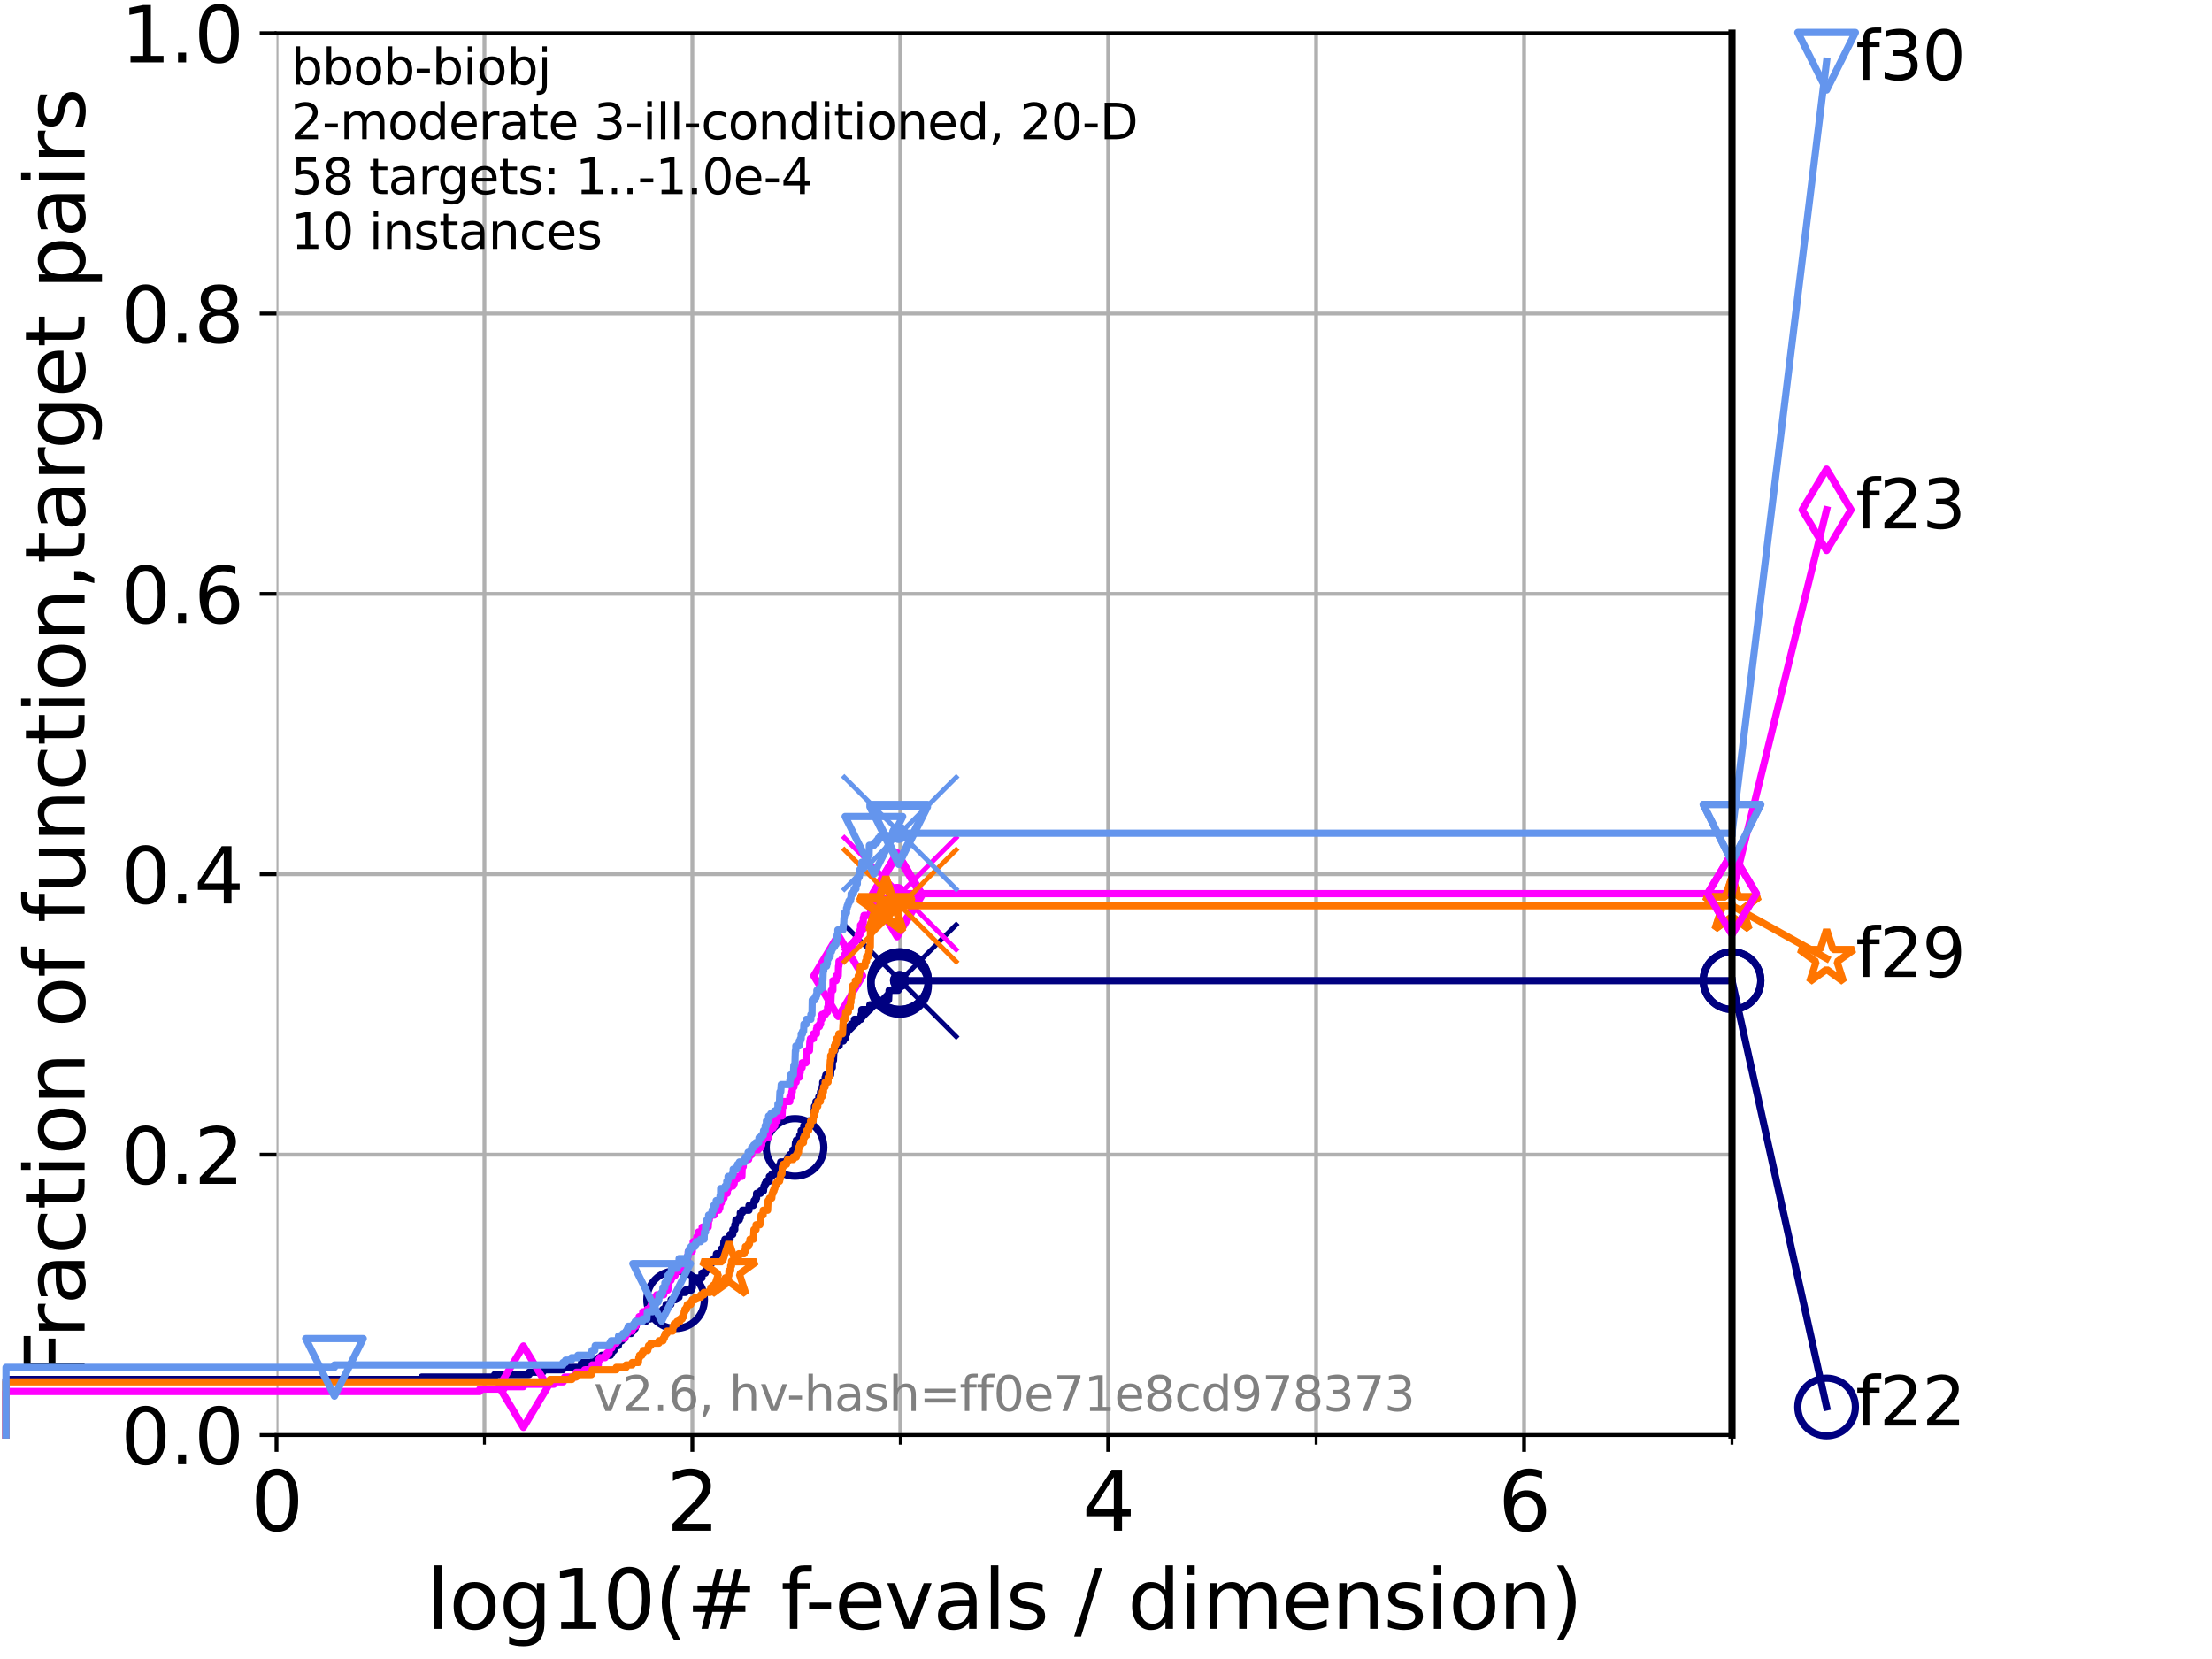 <?xml version="1.0" encoding="utf-8" standalone="no"?>
<!DOCTYPE svg PUBLIC "-//W3C//DTD SVG 1.1//EN"
  "http://www.w3.org/Graphics/SVG/1.1/DTD/svg11.dtd">
<svg xmlns:xlink="http://www.w3.org/1999/xlink" width="460.8pt" height="345.6pt" viewBox="0 0 460.8 345.6" xmlns="http://www.w3.org/2000/svg" version="1.1">
 <defs>
  <style type="text/css">*{stroke-linejoin: round; stroke-linecap: butt}</style>
 </defs>
 <g id="figure_1">
  <g id="patch_1">
   <path d="M 0 345.6 
L 460.8 345.6 
L 460.8 0 
L 0 0 
z
" style="fill: #ffffff"/>
  </g>
  <g id="axes_1">
   <g id="patch_2">
    <path d="M 57.6 298.944 
L 360.806 298.944 
L 360.806 6.912 
L 57.6 6.912 
z
" style="fill: #ffffff"/>
   </g>
   <g id="matplotlib.axis_1">
    <g id="xtick_1">
     <g id="line2d_1">
      <path d="M 57.6 298.944 
L 57.6 6.912 
" clip-path="url(#pc7d576679c)" style="fill: none; stroke: #b0b0b0; stroke-width: 0.8; stroke-linecap: square"/>
     </g>
     <g id="line2d_2">
      <defs>
       <path id="m2bf32b25a7" d="M 0 0 
L 0 3.5 
" style="stroke: #000000; stroke-width: 0.8"/>
      </defs>
      <g>
       <use xlink:href="#m2bf32b25a7" x="57.6" y="298.944" style="stroke: #000000; stroke-width: 0.8"/>
      </g>
     </g>
     <g id="text_1">
      <!-- 0 -->
      <g transform="translate(52.192 318.861) scale(0.17 -0.17)">
       <defs>
        <path id="DejaVuSans-30" d="M 2034 4250 
Q 1547 4250 1301 3770 
Q 1056 3291 1056 2328 
Q 1056 1369 1301 889 
Q 1547 409 2034 409 
Q 2525 409 2770 889 
Q 3016 1369 3016 2328 
Q 3016 3291 2770 3770 
Q 2525 4250 2034 4250 
z
M 2034 4750 
Q 2819 4750 3233 4129 
Q 3647 3509 3647 2328 
Q 3647 1150 3233 529 
Q 2819 -91 2034 -91 
Q 1250 -91 836 529 
Q 422 1150 422 2328 
Q 422 3509 836 4129 
Q 1250 4750 2034 4750 
z
" transform="scale(0.016)"/>
       </defs>
       <use xlink:href="#DejaVuSans-30"/>
      </g>
     </g>
    </g>
    <g id="xtick_2">
     <g id="line2d_3">
      <path d="M 144.23 298.944 
L 144.23 6.912 
" clip-path="url(#pc7d576679c)" style="fill: none; stroke: #b0b0b0; stroke-width: 0.8; stroke-linecap: square"/>
     </g>
     <g id="line2d_4">
      <g>
       <use xlink:href="#m2bf32b25a7" x="144.23" y="298.944" style="stroke: #000000; stroke-width: 0.8"/>
      </g>
     </g>
     <g id="text_2">
      <!-- 2 -->
      <g transform="translate(138.822 318.861) scale(0.17 -0.17)">
       <defs>
        <path id="DejaVuSans-32" d="M 1228 531 
L 3431 531 
L 3431 0 
L 469 0 
L 469 531 
Q 828 903 1448 1529 
Q 2069 2156 2228 2338 
Q 2531 2678 2651 2914 
Q 2772 3150 2772 3378 
Q 2772 3750 2511 3984 
Q 2250 4219 1831 4219 
Q 1534 4219 1204 4116 
Q 875 4013 500 3803 
L 500 4441 
Q 881 4594 1212 4672 
Q 1544 4750 1819 4750 
Q 2544 4750 2975 4387 
Q 3406 4025 3406 3419 
Q 3406 3131 3298 2873 
Q 3191 2616 2906 2266 
Q 2828 2175 2409 1742 
Q 1991 1309 1228 531 
z
" transform="scale(0.016)"/>
       </defs>
       <use xlink:href="#DejaVuSans-32"/>
      </g>
     </g>
    </g>
    <g id="xtick_3">
     <g id="line2d_5">
      <path d="M 230.861 298.944 
L 230.861 6.912 
" clip-path="url(#pc7d576679c)" style="fill: none; stroke: #b0b0b0; stroke-width: 0.8; stroke-linecap: square"/>
     </g>
     <g id="line2d_6">
      <g>
       <use xlink:href="#m2bf32b25a7" x="230.861" y="298.944" style="stroke: #000000; stroke-width: 0.8"/>
      </g>
     </g>
     <g id="text_3">
      <!-- 4 -->
      <g transform="translate(225.453 318.861) scale(0.17 -0.17)">
       <defs>
        <path id="DejaVuSans-34" d="M 2419 4116 
L 825 1625 
L 2419 1625 
L 2419 4116 
z
M 2253 4666 
L 3047 4666 
L 3047 1625 
L 3713 1625 
L 3713 1100 
L 3047 1100 
L 3047 0 
L 2419 0 
L 2419 1100 
L 313 1100 
L 313 1709 
L 2253 4666 
z
" transform="scale(0.016)"/>
       </defs>
       <use xlink:href="#DejaVuSans-34"/>
      </g>
     </g>
    </g>
    <g id="xtick_4">
     <g id="line2d_7">
      <path d="M 317.491 298.944 
L 317.491 6.912 
" clip-path="url(#pc7d576679c)" style="fill: none; stroke: #b0b0b0; stroke-width: 0.8; stroke-linecap: square"/>
     </g>
     <g id="line2d_8">
      <g>
       <use xlink:href="#m2bf32b25a7" x="317.491" y="298.944" style="stroke: #000000; stroke-width: 0.8"/>
      </g>
     </g>
     <g id="text_4">
      <!-- 6 -->
      <g transform="translate(312.083 318.861) scale(0.17 -0.17)">
       <defs>
        <path id="DejaVuSans-36" d="M 2113 2584 
Q 1688 2584 1439 2293 
Q 1191 2003 1191 1497 
Q 1191 994 1439 701 
Q 1688 409 2113 409 
Q 2538 409 2786 701 
Q 3034 994 3034 1497 
Q 3034 2003 2786 2293 
Q 2538 2584 2113 2584 
z
M 3366 4563 
L 3366 3988 
Q 3128 4100 2886 4159 
Q 2644 4219 2406 4219 
Q 1781 4219 1451 3797 
Q 1122 3375 1075 2522 
Q 1259 2794 1537 2939 
Q 1816 3084 2150 3084 
Q 2853 3084 3261 2657 
Q 3669 2231 3669 1497 
Q 3669 778 3244 343 
Q 2819 -91 2113 -91 
Q 1303 -91 875 529 
Q 447 1150 447 2328 
Q 447 3434 972 4092 
Q 1497 4750 2381 4750 
Q 2619 4750 2861 4703 
Q 3103 4656 3366 4563 
z
" transform="scale(0.016)"/>
       </defs>
       <use xlink:href="#DejaVuSans-36"/>
      </g>
     </g>
    </g>
    <g id="xtick_5">
     <g id="line2d_9">
      <path d="M 100.915 298.944 
L 100.915 6.912 
" clip-path="url(#pc7d576679c)" style="fill: none; stroke: #b0b0b0; stroke-width: 0.8; stroke-linecap: square"/>
     </g>
     <g id="line2d_10">
      <defs>
       <path id="m0c39eaacc1" d="M 0 0 
L 0 2 
" style="stroke: #000000; stroke-width: 0.6"/>
      </defs>
      <g>
       <use xlink:href="#m0c39eaacc1" x="100.915" y="298.944" style="stroke: #000000; stroke-width: 0.6"/>
      </g>
     </g>
    </g>
    <g id="xtick_6">
     <g id="line2d_11">
      <path d="M 187.546 298.944 
L 187.546 6.912 
" clip-path="url(#pc7d576679c)" style="fill: none; stroke: #b0b0b0; stroke-width: 0.8; stroke-linecap: square"/>
     </g>
     <g id="line2d_12">
      <g>
       <use xlink:href="#m0c39eaacc1" x="187.546" y="298.944" style="stroke: #000000; stroke-width: 0.6"/>
      </g>
     </g>
    </g>
    <g id="xtick_7">
     <g id="line2d_13">
      <path d="M 274.176 298.944 
L 274.176 6.912 
" clip-path="url(#pc7d576679c)" style="fill: none; stroke: #b0b0b0; stroke-width: 0.8; stroke-linecap: square"/>
     </g>
     <g id="line2d_14">
      <g>
       <use xlink:href="#m0c39eaacc1" x="274.176" y="298.944" style="stroke: #000000; stroke-width: 0.6"/>
      </g>
     </g>
    </g>
    <g id="xtick_8">
     <g id="line2d_15">
      <path d="M 360.806 298.944 
L 360.806 6.912 
" clip-path="url(#pc7d576679c)" style="fill: none; stroke: #b0b0b0; stroke-width: 0.8; stroke-linecap: square"/>
     </g>
     <g id="line2d_16">
      <g>
       <use xlink:href="#m0c39eaacc1" x="360.806" y="298.944" style="stroke: #000000; stroke-width: 0.6"/>
      </g>
     </g>
    </g>
    <g id="text_5">
     <!-- log10(# f-evals / dimension) -->
     <g transform="translate(88.823 339.314) scale(0.17 -0.17)">
      <defs>
       <path id="DejaVuSans-6c" d="M 603 4863 
L 1178 4863 
L 1178 0 
L 603 0 
L 603 4863 
z
" transform="scale(0.016)"/>
       <path id="DejaVuSans-6f" d="M 1959 3097 
Q 1497 3097 1228 2736 
Q 959 2375 959 1747 
Q 959 1119 1226 758 
Q 1494 397 1959 397 
Q 2419 397 2687 759 
Q 2956 1122 2956 1747 
Q 2956 2369 2687 2733 
Q 2419 3097 1959 3097 
z
M 1959 3584 
Q 2709 3584 3137 3096 
Q 3566 2609 3566 1747 
Q 3566 888 3137 398 
Q 2709 -91 1959 -91 
Q 1206 -91 779 398 
Q 353 888 353 1747 
Q 353 2609 779 3096 
Q 1206 3584 1959 3584 
z
" transform="scale(0.016)"/>
       <path id="DejaVuSans-67" d="M 2906 1791 
Q 2906 2416 2648 2759 
Q 2391 3103 1925 3103 
Q 1463 3103 1205 2759 
Q 947 2416 947 1791 
Q 947 1169 1205 825 
Q 1463 481 1925 481 
Q 2391 481 2648 825 
Q 2906 1169 2906 1791 
z
M 3481 434 
Q 3481 -459 3084 -895 
Q 2688 -1331 1869 -1331 
Q 1566 -1331 1297 -1286 
Q 1028 -1241 775 -1147 
L 775 -588 
Q 1028 -725 1275 -790 
Q 1522 -856 1778 -856 
Q 2344 -856 2625 -561 
Q 2906 -266 2906 331 
L 2906 616 
Q 2728 306 2450 153 
Q 2172 0 1784 0 
Q 1141 0 747 490 
Q 353 981 353 1791 
Q 353 2603 747 3093 
Q 1141 3584 1784 3584 
Q 2172 3584 2450 3431 
Q 2728 3278 2906 2969 
L 2906 3500 
L 3481 3500 
L 3481 434 
z
" transform="scale(0.016)"/>
       <path id="DejaVuSans-31" d="M 794 531 
L 1825 531 
L 1825 4091 
L 703 3866 
L 703 4441 
L 1819 4666 
L 2450 4666 
L 2450 531 
L 3481 531 
L 3481 0 
L 794 0 
L 794 531 
z
" transform="scale(0.016)"/>
       <path id="DejaVuSans-28" d="M 1984 4856 
Q 1566 4138 1362 3434 
Q 1159 2731 1159 2009 
Q 1159 1288 1364 580 
Q 1569 -128 1984 -844 
L 1484 -844 
Q 1016 -109 783 600 
Q 550 1309 550 2009 
Q 550 2706 781 3412 
Q 1013 4119 1484 4856 
L 1984 4856 
z
" transform="scale(0.016)"/>
       <path id="DejaVuSans-23" d="M 3272 2816 
L 2363 2816 
L 2100 1772 
L 3016 1772 
L 3272 2816 
z
M 2803 4594 
L 2478 3297 
L 3391 3297 
L 3719 4594 
L 4219 4594 
L 3897 3297 
L 4872 3297 
L 4872 2816 
L 3775 2816 
L 3519 1772 
L 4513 1772 
L 4513 1294 
L 3397 1294 
L 3072 0 
L 2572 0 
L 2894 1294 
L 1978 1294 
L 1656 0 
L 1153 0 
L 1478 1294 
L 494 1294 
L 494 1772 
L 1594 1772 
L 1856 2816 
L 850 2816 
L 850 3297 
L 1978 3297 
L 2297 4594 
L 2803 4594 
z
" transform="scale(0.016)"/>
       <path id="DejaVuSans-20" transform="scale(0.016)"/>
       <path id="DejaVuSans-66" d="M 2375 4863 
L 2375 4384 
L 1825 4384 
Q 1516 4384 1395 4259 
Q 1275 4134 1275 3809 
L 1275 3500 
L 2222 3500 
L 2222 3053 
L 1275 3053 
L 1275 0 
L 697 0 
L 697 3053 
L 147 3053 
L 147 3500 
L 697 3500 
L 697 3744 
Q 697 4328 969 4595 
Q 1241 4863 1831 4863 
L 2375 4863 
z
" transform="scale(0.016)"/>
       <path id="DejaVuSans-2d" d="M 313 2009 
L 1997 2009 
L 1997 1497 
L 313 1497 
L 313 2009 
z
" transform="scale(0.016)"/>
       <path id="DejaVuSans-65" d="M 3597 1894 
L 3597 1613 
L 953 1613 
Q 991 1019 1311 708 
Q 1631 397 2203 397 
Q 2534 397 2845 478 
Q 3156 559 3463 722 
L 3463 178 
Q 3153 47 2828 -22 
Q 2503 -91 2169 -91 
Q 1331 -91 842 396 
Q 353 884 353 1716 
Q 353 2575 817 3079 
Q 1281 3584 2069 3584 
Q 2775 3584 3186 3129 
Q 3597 2675 3597 1894 
z
M 3022 2063 
Q 3016 2534 2758 2815 
Q 2500 3097 2075 3097 
Q 1594 3097 1305 2825 
Q 1016 2553 972 2059 
L 3022 2063 
z
" transform="scale(0.016)"/>
       <path id="DejaVuSans-76" d="M 191 3500 
L 800 3500 
L 1894 563 
L 2988 3500 
L 3597 3500 
L 2284 0 
L 1503 0 
L 191 3500 
z
" transform="scale(0.016)"/>
       <path id="DejaVuSans-61" d="M 2194 1759 
Q 1497 1759 1228 1600 
Q 959 1441 959 1056 
Q 959 750 1161 570 
Q 1363 391 1709 391 
Q 2188 391 2477 730 
Q 2766 1069 2766 1631 
L 2766 1759 
L 2194 1759 
z
M 3341 1997 
L 3341 0 
L 2766 0 
L 2766 531 
Q 2569 213 2275 61 
Q 1981 -91 1556 -91 
Q 1019 -91 701 211 
Q 384 513 384 1019 
Q 384 1609 779 1909 
Q 1175 2209 1959 2209 
L 2766 2209 
L 2766 2266 
Q 2766 2663 2505 2880 
Q 2244 3097 1772 3097 
Q 1472 3097 1187 3025 
Q 903 2953 641 2809 
L 641 3341 
Q 956 3463 1253 3523 
Q 1550 3584 1831 3584 
Q 2591 3584 2966 3190 
Q 3341 2797 3341 1997 
z
" transform="scale(0.016)"/>
       <path id="DejaVuSans-73" d="M 2834 3397 
L 2834 2853 
Q 2591 2978 2328 3040 
Q 2066 3103 1784 3103 
Q 1356 3103 1142 2972 
Q 928 2841 928 2578 
Q 928 2378 1081 2264 
Q 1234 2150 1697 2047 
L 1894 2003 
Q 2506 1872 2764 1633 
Q 3022 1394 3022 966 
Q 3022 478 2636 193 
Q 2250 -91 1575 -91 
Q 1294 -91 989 -36 
Q 684 19 347 128 
L 347 722 
Q 666 556 975 473 
Q 1284 391 1588 391 
Q 1994 391 2212 530 
Q 2431 669 2431 922 
Q 2431 1156 2273 1281 
Q 2116 1406 1581 1522 
L 1381 1569 
Q 847 1681 609 1914 
Q 372 2147 372 2553 
Q 372 3047 722 3315 
Q 1072 3584 1716 3584 
Q 2034 3584 2315 3537 
Q 2597 3491 2834 3397 
z
" transform="scale(0.016)"/>
       <path id="DejaVuSans-2f" d="M 1625 4666 
L 2156 4666 
L 531 -594 
L 0 -594 
L 1625 4666 
z
" transform="scale(0.016)"/>
       <path id="DejaVuSans-64" d="M 2906 2969 
L 2906 4863 
L 3481 4863 
L 3481 0 
L 2906 0 
L 2906 525 
Q 2725 213 2448 61 
Q 2172 -91 1784 -91 
Q 1150 -91 751 415 
Q 353 922 353 1747 
Q 353 2572 751 3078 
Q 1150 3584 1784 3584 
Q 2172 3584 2448 3432 
Q 2725 3281 2906 2969 
z
M 947 1747 
Q 947 1113 1208 752 
Q 1469 391 1925 391 
Q 2381 391 2643 752 
Q 2906 1113 2906 1747 
Q 2906 2381 2643 2742 
Q 2381 3103 1925 3103 
Q 1469 3103 1208 2742 
Q 947 2381 947 1747 
z
" transform="scale(0.016)"/>
       <path id="DejaVuSans-69" d="M 603 3500 
L 1178 3500 
L 1178 0 
L 603 0 
L 603 3500 
z
M 603 4863 
L 1178 4863 
L 1178 4134 
L 603 4134 
L 603 4863 
z
" transform="scale(0.016)"/>
       <path id="DejaVuSans-6d" d="M 3328 2828 
Q 3544 3216 3844 3400 
Q 4144 3584 4550 3584 
Q 5097 3584 5394 3201 
Q 5691 2819 5691 2113 
L 5691 0 
L 5113 0 
L 5113 2094 
Q 5113 2597 4934 2840 
Q 4756 3084 4391 3084 
Q 3944 3084 3684 2787 
Q 3425 2491 3425 1978 
L 3425 0 
L 2847 0 
L 2847 2094 
Q 2847 2600 2669 2842 
Q 2491 3084 2119 3084 
Q 1678 3084 1418 2786 
Q 1159 2488 1159 1978 
L 1159 0 
L 581 0 
L 581 3500 
L 1159 3500 
L 1159 2956 
Q 1356 3278 1631 3431 
Q 1906 3584 2284 3584 
Q 2666 3584 2933 3390 
Q 3200 3197 3328 2828 
z
" transform="scale(0.016)"/>
       <path id="DejaVuSans-6e" d="M 3513 2113 
L 3513 0 
L 2938 0 
L 2938 2094 
Q 2938 2591 2744 2837 
Q 2550 3084 2163 3084 
Q 1697 3084 1428 2787 
Q 1159 2491 1159 1978 
L 1159 0 
L 581 0 
L 581 3500 
L 1159 3500 
L 1159 2956 
Q 1366 3272 1645 3428 
Q 1925 3584 2291 3584 
Q 2894 3584 3203 3211 
Q 3513 2838 3513 2113 
z
" transform="scale(0.016)"/>
       <path id="DejaVuSans-29" d="M 513 4856 
L 1013 4856 
Q 1481 4119 1714 3412 
Q 1947 2706 1947 2009 
Q 1947 1309 1714 600 
Q 1481 -109 1013 -844 
L 513 -844 
Q 928 -128 1133 580 
Q 1338 1288 1338 2009 
Q 1338 2731 1133 3434 
Q 928 4138 513 4856 
z
" transform="scale(0.016)"/>
      </defs>
      <use xlink:href="#DejaVuSans-6c"/>
      <use xlink:href="#DejaVuSans-6f" x="27.783"/>
      <use xlink:href="#DejaVuSans-67" x="88.965"/>
      <use xlink:href="#DejaVuSans-31" x="152.441"/>
      <use xlink:href="#DejaVuSans-30" x="216.064"/>
      <use xlink:href="#DejaVuSans-28" x="279.688"/>
      <use xlink:href="#DejaVuSans-23" x="318.701"/>
      <use xlink:href="#DejaVuSans-20" x="402.49"/>
      <use xlink:href="#DejaVuSans-66" x="434.277"/>
      <use xlink:href="#DejaVuSans-2d" x="463.982"/>
      <use xlink:href="#DejaVuSans-65" x="500.066"/>
      <use xlink:href="#DejaVuSans-76" x="561.59"/>
      <use xlink:href="#DejaVuSans-61" x="620.77"/>
      <use xlink:href="#DejaVuSans-6c" x="682.049"/>
      <use xlink:href="#DejaVuSans-73" x="709.832"/>
      <use xlink:href="#DejaVuSans-20" x="761.932"/>
      <use xlink:href="#DejaVuSans-2f" x="793.719"/>
      <use xlink:href="#DejaVuSans-20" x="827.41"/>
      <use xlink:href="#DejaVuSans-64" x="859.197"/>
      <use xlink:href="#DejaVuSans-69" x="922.674"/>
      <use xlink:href="#DejaVuSans-6d" x="950.457"/>
      <use xlink:href="#DejaVuSans-65" x="1047.869"/>
      <use xlink:href="#DejaVuSans-6e" x="1109.393"/>
      <use xlink:href="#DejaVuSans-73" x="1172.771"/>
      <use xlink:href="#DejaVuSans-69" x="1224.871"/>
      <use xlink:href="#DejaVuSans-6f" x="1252.654"/>
      <use xlink:href="#DejaVuSans-6e" x="1313.836"/>
      <use xlink:href="#DejaVuSans-29" x="1377.215"/>
     </g>
    </g>
   </g>
   <g id="matplotlib.axis_2">
    <g id="ytick_1">
     <g id="line2d_17">
      <path d="M 57.6 298.944 
L 360.806 298.944 
" clip-path="url(#pc7d576679c)" style="fill: none; stroke: #b0b0b0; stroke-width: 0.8; stroke-linecap: square"/>
     </g>
     <g id="line2d_18">
      <defs>
       <path id="mc871e4df5b" d="M 0 0 
L -3.5 0 
" style="stroke: #000000; stroke-width: 0.8"/>
      </defs>
      <g>
       <use xlink:href="#mc871e4df5b" x="57.6" y="298.944" style="stroke: #000000; stroke-width: 0.8"/>
      </g>
     </g>
     <g id="text_6">
      <!-- 0.0 -->
      <g transform="translate(25.155 305.023) scale(0.16 -0.16)">
       <defs>
        <path id="DejaVuSans-2e" d="M 684 794 
L 1344 794 
L 1344 0 
L 684 0 
L 684 794 
z
" transform="scale(0.016)"/>
       </defs>
       <use xlink:href="#DejaVuSans-30"/>
       <use xlink:href="#DejaVuSans-2e" x="63.623"/>
       <use xlink:href="#DejaVuSans-30" x="95.41"/>
      </g>
     </g>
    </g>
    <g id="ytick_2">
     <g id="line2d_19">
      <path d="M 57.6 240.538 
L 360.806 240.538 
" clip-path="url(#pc7d576679c)" style="fill: none; stroke: #b0b0b0; stroke-width: 0.8; stroke-linecap: square"/>
     </g>
     <g id="line2d_20">
      <g>
       <use xlink:href="#mc871e4df5b" x="57.6" y="240.538" style="stroke: #000000; stroke-width: 0.8"/>
      </g>
     </g>
     <g id="text_7">
      <!-- 0.2 -->
      <g transform="translate(25.155 246.616) scale(0.16 -0.16)">
       <use xlink:href="#DejaVuSans-30"/>
       <use xlink:href="#DejaVuSans-2e" x="63.623"/>
       <use xlink:href="#DejaVuSans-32" x="95.41"/>
      </g>
     </g>
    </g>
    <g id="ytick_3">
     <g id="line2d_21">
      <path d="M 57.6 182.131 
L 360.806 182.131 
" clip-path="url(#pc7d576679c)" style="fill: none; stroke: #b0b0b0; stroke-width: 0.8; stroke-linecap: square"/>
     </g>
     <g id="line2d_22">
      <g>
       <use xlink:href="#mc871e4df5b" x="57.6" y="182.131" style="stroke: #000000; stroke-width: 0.8"/>
      </g>
     </g>
     <g id="text_8">
      <!-- 0.4 -->
      <g transform="translate(25.155 188.21) scale(0.16 -0.16)">
       <use xlink:href="#DejaVuSans-30"/>
       <use xlink:href="#DejaVuSans-2e" x="63.623"/>
       <use xlink:href="#DejaVuSans-34" x="95.41"/>
      </g>
     </g>
    </g>
    <g id="ytick_4">
     <g id="line2d_23">
      <path d="M 57.6 123.725 
L 360.806 123.725 
" clip-path="url(#pc7d576679c)" style="fill: none; stroke: #b0b0b0; stroke-width: 0.8; stroke-linecap: square"/>
     </g>
     <g id="line2d_24">
      <g>
       <use xlink:href="#mc871e4df5b" x="57.6" y="123.725" style="stroke: #000000; stroke-width: 0.8"/>
      </g>
     </g>
     <g id="text_9">
      <!-- 0.6 -->
      <g transform="translate(25.155 129.804) scale(0.16 -0.16)">
       <use xlink:href="#DejaVuSans-30"/>
       <use xlink:href="#DejaVuSans-2e" x="63.623"/>
       <use xlink:href="#DejaVuSans-36" x="95.41"/>
      </g>
     </g>
    </g>
    <g id="ytick_5">
     <g id="line2d_25">
      <path d="M 57.6 65.318 
L 360.806 65.318 
" clip-path="url(#pc7d576679c)" style="fill: none; stroke: #b0b0b0; stroke-width: 0.8; stroke-linecap: square"/>
     </g>
     <g id="line2d_26">
      <g>
       <use xlink:href="#mc871e4df5b" x="57.6" y="65.318" style="stroke: #000000; stroke-width: 0.8"/>
      </g>
     </g>
     <g id="text_10">
      <!-- 0.8 -->
      <g transform="translate(25.155 71.397) scale(0.16 -0.16)">
       <defs>
        <path id="DejaVuSans-38" d="M 2034 2216 
Q 1584 2216 1326 1975 
Q 1069 1734 1069 1313 
Q 1069 891 1326 650 
Q 1584 409 2034 409 
Q 2484 409 2743 651 
Q 3003 894 3003 1313 
Q 3003 1734 2745 1975 
Q 2488 2216 2034 2216 
z
M 1403 2484 
Q 997 2584 770 2862 
Q 544 3141 544 3541 
Q 544 4100 942 4425 
Q 1341 4750 2034 4750 
Q 2731 4750 3128 4425 
Q 3525 4100 3525 3541 
Q 3525 3141 3298 2862 
Q 3072 2584 2669 2484 
Q 3125 2378 3379 2068 
Q 3634 1759 3634 1313 
Q 3634 634 3220 271 
Q 2806 -91 2034 -91 
Q 1263 -91 848 271 
Q 434 634 434 1313 
Q 434 1759 690 2068 
Q 947 2378 1403 2484 
z
M 1172 3481 
Q 1172 3119 1398 2916 
Q 1625 2713 2034 2713 
Q 2441 2713 2670 2916 
Q 2900 3119 2900 3481 
Q 2900 3844 2670 4047 
Q 2441 4250 2034 4250 
Q 1625 4250 1398 4047 
Q 1172 3844 1172 3481 
z
" transform="scale(0.016)"/>
       </defs>
       <use xlink:href="#DejaVuSans-30"/>
       <use xlink:href="#DejaVuSans-2e" x="63.623"/>
       <use xlink:href="#DejaVuSans-38" x="95.41"/>
      </g>
     </g>
    </g>
    <g id="ytick_6">
     <g id="line2d_27">
      <path d="M 57.6 6.912 
L 360.806 6.912 
" clip-path="url(#pc7d576679c)" style="fill: none; stroke: #b0b0b0; stroke-width: 0.8; stroke-linecap: square"/>
     </g>
     <g id="line2d_28">
      <g>
       <use xlink:href="#mc871e4df5b" x="57.6" y="6.912" style="stroke: #000000; stroke-width: 0.8"/>
      </g>
     </g>
     <g id="text_11">
      <!-- 1.0 -->
      <g transform="translate(25.155 12.991) scale(0.16 -0.16)">
       <use xlink:href="#DejaVuSans-31"/>
       <use xlink:href="#DejaVuSans-2e" x="63.623"/>
       <use xlink:href="#DejaVuSans-30" x="95.41"/>
      </g>
     </g>
    </g>
    <g id="text_12">
     <!-- Fraction of function,target pairs -->
     <g transform="translate(17.62 287.313) rotate(-90) scale(0.17 -0.17)">
      <defs>
       <path id="DejaVuSans-46" d="M 628 4666 
L 3309 4666 
L 3309 4134 
L 1259 4134 
L 1259 2759 
L 3109 2759 
L 3109 2228 
L 1259 2228 
L 1259 0 
L 628 0 
L 628 4666 
z
" transform="scale(0.016)"/>
       <path id="DejaVuSans-72" d="M 2631 2963 
Q 2534 3019 2420 3045 
Q 2306 3072 2169 3072 
Q 1681 3072 1420 2755 
Q 1159 2438 1159 1844 
L 1159 0 
L 581 0 
L 581 3500 
L 1159 3500 
L 1159 2956 
Q 1341 3275 1631 3429 
Q 1922 3584 2338 3584 
Q 2397 3584 2469 3576 
Q 2541 3569 2628 3553 
L 2631 2963 
z
" transform="scale(0.016)"/>
       <path id="DejaVuSans-63" d="M 3122 3366 
L 3122 2828 
Q 2878 2963 2633 3030 
Q 2388 3097 2138 3097 
Q 1578 3097 1268 2742 
Q 959 2388 959 1747 
Q 959 1106 1268 751 
Q 1578 397 2138 397 
Q 2388 397 2633 464 
Q 2878 531 3122 666 
L 3122 134 
Q 2881 22 2623 -34 
Q 2366 -91 2075 -91 
Q 1284 -91 818 406 
Q 353 903 353 1747 
Q 353 2603 823 3093 
Q 1294 3584 2113 3584 
Q 2378 3584 2631 3529 
Q 2884 3475 3122 3366 
z
" transform="scale(0.016)"/>
       <path id="DejaVuSans-74" d="M 1172 4494 
L 1172 3500 
L 2356 3500 
L 2356 3053 
L 1172 3053 
L 1172 1153 
Q 1172 725 1289 603 
Q 1406 481 1766 481 
L 2356 481 
L 2356 0 
L 1766 0 
Q 1100 0 847 248 
Q 594 497 594 1153 
L 594 3053 
L 172 3053 
L 172 3500 
L 594 3500 
L 594 4494 
L 1172 4494 
z
" transform="scale(0.016)"/>
       <path id="DejaVuSans-75" d="M 544 1381 
L 544 3500 
L 1119 3500 
L 1119 1403 
Q 1119 906 1312 657 
Q 1506 409 1894 409 
Q 2359 409 2629 706 
Q 2900 1003 2900 1516 
L 2900 3500 
L 3475 3500 
L 3475 0 
L 2900 0 
L 2900 538 
Q 2691 219 2414 64 
Q 2138 -91 1772 -91 
Q 1169 -91 856 284 
Q 544 659 544 1381 
z
M 1991 3584 
L 1991 3584 
z
" transform="scale(0.016)"/>
       <path id="DejaVuSans-2c" d="M 750 794 
L 1409 794 
L 1409 256 
L 897 -744 
L 494 -744 
L 750 256 
L 750 794 
z
" transform="scale(0.016)"/>
       <path id="DejaVuSans-70" d="M 1159 525 
L 1159 -1331 
L 581 -1331 
L 581 3500 
L 1159 3500 
L 1159 2969 
Q 1341 3281 1617 3432 
Q 1894 3584 2278 3584 
Q 2916 3584 3314 3078 
Q 3713 2572 3713 1747 
Q 3713 922 3314 415 
Q 2916 -91 2278 -91 
Q 1894 -91 1617 61 
Q 1341 213 1159 525 
z
M 3116 1747 
Q 3116 2381 2855 2742 
Q 2594 3103 2138 3103 
Q 1681 3103 1420 2742 
Q 1159 2381 1159 1747 
Q 1159 1113 1420 752 
Q 1681 391 2138 391 
Q 2594 391 2855 752 
Q 3116 1113 3116 1747 
z
" transform="scale(0.016)"/>
      </defs>
      <use xlink:href="#DejaVuSans-46"/>
      <use xlink:href="#DejaVuSans-72" x="50.27"/>
      <use xlink:href="#DejaVuSans-61" x="91.383"/>
      <use xlink:href="#DejaVuSans-63" x="152.662"/>
      <use xlink:href="#DejaVuSans-74" x="207.643"/>
      <use xlink:href="#DejaVuSans-69" x="246.852"/>
      <use xlink:href="#DejaVuSans-6f" x="274.635"/>
      <use xlink:href="#DejaVuSans-6e" x="335.816"/>
      <use xlink:href="#DejaVuSans-20" x="399.195"/>
      <use xlink:href="#DejaVuSans-6f" x="430.982"/>
      <use xlink:href="#DejaVuSans-66" x="492.164"/>
      <use xlink:href="#DejaVuSans-20" x="527.369"/>
      <use xlink:href="#DejaVuSans-66" x="559.156"/>
      <use xlink:href="#DejaVuSans-75" x="594.361"/>
      <use xlink:href="#DejaVuSans-6e" x="657.74"/>
      <use xlink:href="#DejaVuSans-63" x="721.119"/>
      <use xlink:href="#DejaVuSans-74" x="776.1"/>
      <use xlink:href="#DejaVuSans-69" x="815.309"/>
      <use xlink:href="#DejaVuSans-6f" x="843.092"/>
      <use xlink:href="#DejaVuSans-6e" x="904.273"/>
      <use xlink:href="#DejaVuSans-2c" x="967.652"/>
      <use xlink:href="#DejaVuSans-74" x="999.439"/>
      <use xlink:href="#DejaVuSans-61" x="1038.648"/>
      <use xlink:href="#DejaVuSans-72" x="1099.928"/>
      <use xlink:href="#DejaVuSans-67" x="1139.291"/>
      <use xlink:href="#DejaVuSans-65" x="1202.768"/>
      <use xlink:href="#DejaVuSans-74" x="1264.291"/>
      <use xlink:href="#DejaVuSans-20" x="1303.5"/>
      <use xlink:href="#DejaVuSans-70" x="1335.287"/>
      <use xlink:href="#DejaVuSans-61" x="1398.764"/>
      <use xlink:href="#DejaVuSans-69" x="1460.043"/>
      <use xlink:href="#DejaVuSans-72" x="1487.826"/>
      <use xlink:href="#DejaVuSans-73" x="1528.939"/>
     </g>
    </g>
   </g>
   <g id="line2d_29">
    <defs>
     <path id="m8f6e401c27" d="M 0 1.5 
C 0.398 1.5 0.779 1.342 1.061 1.061 
C 1.342 0.779 1.5 0.398 1.5 0 
C 1.5 -0.398 1.342 -0.779 1.061 -1.061 
C 0.779 -1.342 0.398 -1.5 0 -1.5 
C -0.398 -1.5 -0.779 -1.342 -1.061 -1.061 
C -1.342 -0.779 -1.5 -0.398 -1.5 0 
C -1.5 0.398 -1.342 0.779 -1.061 1.061 
C -0.779 1.342 -0.398 1.5 0 1.5 
z
" style="stroke: #000080"/>
    </defs>
    <g>
     <use xlink:href="#m8f6e401c27" x="187.395" y="204.285" style="fill: #000080; stroke: #000080"/>
     <use xlink:href="#m8f6e401c27" x="187.395" y="204.285" style="fill: #000080; stroke: #000080"/>
    </g>
   </g>
   <g id="line2d_30">
    <path d="M 1.246 298.944 
L 1.246 287.363 
L 87.876 287.363 
L 87.876 286.86 
L 103.047 286.86 
L 103.047 286.356 
L 110.221 286.356 
L 110.221 285.853 
L 113.088 285.853 
L 113.088 285.349 
L 117.227 285.349 
L 117.227 284.846 
L 121.073 284.846 
L 121.138 283.839 
L 123.601 283.839 
L 123.601 283.335 
L 124.722 283.335 
L 124.722 282.832 
L 125.348 282.832 
L 125.348 282.328 
L 127.181 282.328 
L 127.181 281.825 
L 127.481 281.825 
L 127.481 281.321 
L 127.934 281.321 
L 127.934 280.818 
L 128.134 280.818 
L 128.134 280.314 
L 128.829 280.314 
L 128.829 279.811 
L 128.957 279.811 
L 128.957 279.307 
L 129.561 279.307 
L 129.561 278.804 
L 130.167 278.804 
L 130.167 278.3 
L 130.305 278.3 
L 130.305 277.797 
L 131.49 277.797 
L 131.49 277.293 
L 131.893 277.293 
L 131.893 276.79 
L 132.305 276.79 
L 132.305 276.286 
L 132.499 276.286 
L 132.499 275.783 
L 132.639 275.783 
L 132.639 275.279 
L 134.542 275.279 
L 134.542 274.776 
L 135.434 274.776 
L 135.539 273.769 
L 137.721 273.769 
L 137.721 273.265 
L 138.077 273.265 
L 138.077 272.762 
L 138.63 272.762 
L 138.63 272.258 
L 138.756 272.258 
L 138.756 271.755 
L 139.748 271.755 
L 139.808 270.748 
L 140.748 270.748 
L 140.748 270.244 
L 141.448 270.244 
L 141.524 269.237 
L 142.804 269.237 
L 142.804 268.734 
L 144.032 268.734 
L 144.032 268.23 
L 144.24 268.23 
L 144.287 266.72 
L 144.914 266.72 
L 144.914 266.216 
L 146.227 266.216 
L 146.227 265.209 
L 146.933 265.209 
L 146.933 264.706 
L 147.208 264.706 
L 147.208 263.699 
L 147.793 263.699 
L 147.793 263.195 
L 148.247 263.195 
L 148.247 262.692 
L 148.719 262.692 
L 148.719 262.188 
L 149.188 262.188 
L 149.253 261.181 
L 150.248 261.181 
L 150.282 260.174 
L 150.727 260.174 
L 150.794 258.664 
L 151.005 258.664 
L 151.005 258.16 
L 152.082 258.16 
L 152.082 257.153 
L 152.656 257.153 
L 152.656 256.146 
L 153.072 256.146 
L 153.072 255.139 
L 153.218 255.139 
L 153.3 254.132 
L 154.012 254.132 
L 154.012 253.629 
L 154.223 253.629 
L 154.223 252.622 
L 154.661 252.622 
L 154.661 252.118 
L 156.025 252.118 
L 156.025 251.111 
L 156.937 251.111 
L 156.937 250.608 
L 157.095 250.608 
L 157.095 250.104 
L 157.433 250.104 
L 157.433 249.601 
L 157.605 249.601 
L 157.605 248.594 
L 158.432 248.594 
L 158.432 248.09 
L 159.058 248.09 
L 159.131 247.083 
L 159.347 247.083 
L 159.347 246.58 
L 159.589 246.58 
L 159.589 246.076 
L 160.247 246.076 
L 160.267 245.069 
L 160.789 245.069 
L 160.789 244.566 
L 161.688 244.566 
L 161.688 244.062 
L 162.162 244.062 
L 162.162 243.559 
L 162.439 243.559 
L 162.46 242.552 
L 162.627 242.552 
L 162.627 242.048 
L 163.929 242.048 
L 163.929 241.545 
L 164.171 241.545 
L 164.171 241.041 
L 164.546 241.041 
L 164.546 240.538 
L 165.118 240.538 
L 165.189 239.531 
L 165.614 239.531 
L 165.707 238.02 
L 165.883 238.02 
L 165.883 237.517 
L 166.587 237.517 
L 166.587 236.51 
L 166.886 236.51 
L 166.886 235.503 
L 167.436 235.503 
L 167.436 234.496 
L 168.478 234.496 
L 168.478 233.489 
L 169.371 233.489 
L 169.477 231.475 
L 169.663 231.475 
L 169.663 230.468 
L 169.977 230.468 
L 169.977 229.461 
L 170.568 229.461 
L 170.568 228.454 
L 170.92 228.454 
L 170.92 227.447 
L 171.26 227.447 
L 171.26 226.44 
L 171.392 226.44 
L 171.392 225.432 
L 171.885 225.432 
L 171.885 224.425 
L 172.027 224.425 
L 172.027 223.922 
L 173.026 223.922 
L 173.097 222.411 
L 173.388 222.411 
L 173.39 220.901 
L 173.625 220.901 
L 173.719 218.887 
L 173.933 218.887 
L 173.933 217.88 
L 174.825 217.88 
L 174.825 216.873 
L 175.691 216.873 
L 175.691 216.369 
L 176.058 216.369 
L 176.074 215.362 
L 176.398 215.362 
L 176.398 214.859 
L 176.571 214.859 
L 176.571 214.355 
L 176.845 214.355 
L 176.845 213.852 
L 177.344 213.852 
L 177.344 213.348 
L 177.983 213.348 
L 177.983 212.341 
L 179.369 212.341 
L 179.369 211.334 
L 179.508 211.334 
L 179.508 210.327 
L 181.197 210.327 
L 181.197 209.32 
L 184.124 209.32 
L 184.124 208.313 
L 185.11 208.313 
L 185.216 206.299 
L 187.118 206.299 
L 187.118 205.292 
L 187.395 205.292 
L 187.395 204.285 
L 360.806 204.285 
L 360.806 204.285 
" style="fill: none; stroke: #000080; stroke-width: 1.5; stroke-linecap: square"/>
   </g>
   <g id="line2d_31">
    <defs>
     <path id="m8b2efde40a" d="M 0 6 
C 1.591 6 3.117 5.368 4.243 4.243 
C 5.368 3.117 6 1.591 6 0 
C 6 -1.591 5.368 -3.117 4.243 -4.243 
C 3.117 -5.368 1.591 -6 0 -6 
C -1.591 -6 -3.117 -5.368 -4.243 -4.243 
C -5.368 -3.117 -6 -1.591 -6 0 
C -6 1.591 -5.368 3.117 -4.243 4.243 
C -3.117 5.368 -1.591 6 0 6 
z
" style="stroke: #000080; stroke-width: 1.5"/>
    </defs>
    <g>
     <use xlink:href="#m8b2efde40a" x="140.748" y="270.748" style="fill-opacity: 0; stroke: #000080; stroke-width: 1.5"/>
     <use xlink:href="#m8b2efde40a" x="165.614" y="239.027" style="fill-opacity: 0; stroke: #000080; stroke-width: 1.5"/>
     <use xlink:href="#m8b2efde40a" x="187.395" y="205.292" style="fill-opacity: 0; stroke: #000080; stroke-width: 1.5"/>
     <use xlink:href="#m8b2efde40a" x="187.395" y="204.285" style="fill-opacity: 0; stroke: #000080; stroke-width: 1.5"/>
     <use xlink:href="#m8b2efde40a" x="187.395" y="204.285" style="fill-opacity: 0; stroke: #000080; stroke-width: 1.5"/>
     <use xlink:href="#m8b2efde40a" x="360.806" y="204.285" style="fill-opacity: 0; stroke: #000080; stroke-width: 1.5"/>
    </g>
   </g>
   <g id="line2d_32">
    <path style="fill: none; stroke: #000080; stroke-width: 1.5; stroke-linecap: square"/>
    <g/>
   </g>
   <g id="line2d_33">
    <path d="M 187.54 204.285 
" clip-path="url(#pc7d576679c)" style="fill: none; stroke: #000080; stroke-width: 1.5; stroke-linecap: square"/>
    <defs>
     <path id="mee62995469" d="M -12 12 
L 12 -12 
M -12 -12 
L 12 12 
" style="stroke: #000080"/>
    </defs>
    <g clip-path="url(#pc7d576679c)">
     <use xlink:href="#mee62995469" x="187.54" y="204.285" style="fill: #000080; stroke: #000080"/>
    </g>
   </g>
   <g id="line2d_34">
    <defs>
     <path id="m013c1c5c62" d="M 0 1.5 
C 0.398 1.5 0.779 1.342 1.061 1.061 
C 1.342 0.779 1.5 0.398 1.5 0 
C 1.5 -0.398 1.342 -0.779 1.061 -1.061 
C 0.779 -1.342 0.398 -1.5 0 -1.5 
C -0.398 -1.5 -0.779 -1.342 -1.061 -1.061 
C -1.342 -0.779 -1.5 -0.398 -1.5 0 
C -1.5 0.398 -1.342 0.779 -1.061 1.061 
C -0.779 1.342 -0.398 1.5 0 1.5 
z
" style="stroke: #ff00ff"/>
    </defs>
    <g>
     <use xlink:href="#m013c1c5c62" x="186.885" y="186.159" style="fill: #ff00ff; stroke: #ff00ff"/>
     <use xlink:href="#m013c1c5c62" x="186.885" y="186.159" style="fill: #ff00ff; stroke: #ff00ff"/>
    </g>
   </g>
   <g id="line2d_35">
    <path d="M 1.246 298.944 
L 1.246 289.881 
L 99.95 289.881 
L 99.95 289.377 
L 104.962 289.377 
L 104.962 288.874 
L 109.038 288.874 
L 109.038 288.37 
L 115.402 288.37 
L 115.402 287.867 
L 117.345 287.867 
L 117.345 287.363 
L 117.618 287.363 
L 117.618 286.86 
L 119.842 286.86 
L 119.842 286.356 
L 120.047 286.356 
L 120.047 285.853 
L 121.8 285.853 
L 121.8 285.349 
L 123.289 285.349 
L 123.375 284.342 
L 124.642 284.342 
L 124.669 283.335 
L 124.959 283.335 
L 124.959 282.832 
L 126.053 282.832 
L 126.053 282.328 
L 126.445 282.328 
L 126.445 281.825 
L 126.899 281.825 
L 126.946 280.818 
L 127.458 280.818 
L 127.458 280.314 
L 127.595 280.314 
L 127.595 279.811 
L 128.398 279.811 
L 128.398 279.307 
L 128.829 279.307 
L 128.829 278.804 
L 130.107 278.804 
L 130.107 278.3 
L 130.364 278.3 
L 130.364 277.797 
L 130.773 277.797 
L 130.773 277.293 
L 131.656 277.293 
L 131.656 276.79 
L 131.911 276.79 
L 131.911 276.286 
L 132.446 276.286 
L 132.446 275.783 
L 132.709 275.783 
L 132.709 275.279 
L 132.933 275.279 
L 132.933 274.776 
L 133.137 274.776 
L 133.137 274.272 
L 133.804 274.272 
L 133.902 273.265 
L 134.808 273.265 
L 134.808 272.762 
L 135.434 272.762 
L 135.434 272.258 
L 135.673 272.258 
L 135.673 271.755 
L 135.923 271.755 
L 135.923 271.251 
L 136.385 271.251 
L 136.428 270.244 
L 136.809 270.244 
L 136.809 269.741 
L 138.284 269.741 
L 138.284 269.237 
L 138.4 269.237 
L 138.4 268.734 
L 139.142 268.734 
L 139.167 267.727 
L 139.338 267.727 
L 139.338 266.72 
L 139.784 266.72 
L 139.784 266.216 
L 140.033 266.216 
L 140.033 265.713 
L 140.634 265.713 
L 140.714 264.706 
L 141.502 264.706 
L 141.502 264.202 
L 142.091 264.202 
L 142.091 263.699 
L 142.456 263.699 
L 142.456 262.692 
L 143.226 262.692 
L 143.226 261.685 
L 143.364 261.685 
L 143.394 260.678 
L 144.23 260.678 
L 144.23 259.671 
L 144.399 259.671 
L 144.399 258.664 
L 145.13 258.664 
L 145.148 257.657 
L 145.45 257.657 
L 145.494 256.65 
L 146.27 256.65 
L 146.27 255.643 
L 147.534 255.643 
L 147.637 254.132 
L 147.777 254.132 
L 147.777 253.629 
L 147.894 253.629 
L 147.894 253.125 
L 148.786 253.125 
L 148.786 252.118 
L 149.757 252.118 
L 149.757 251.615 
L 149.959 251.615 
L 150.042 250.608 
L 150.276 250.608 
L 150.276 249.601 
L 150.827 249.601 
L 150.913 248.594 
L 151.497 248.594 
L 151.599 247.587 
L 151.795 247.587 
L 151.795 247.083 
L 152.68 247.083 
L 152.68 246.58 
L 152.942 246.58 
L 153.042 245.573 
L 153.582 245.573 
L 153.582 245.069 
L 154.552 245.069 
L 154.623 243.055 
L 154.833 243.055 
L 154.833 242.048 
L 155.13 242.048 
L 155.13 241.545 
L 155.955 241.545 
L 155.955 241.041 
L 156.096 241.041 
L 156.096 240.538 
L 156.585 240.538 
L 156.585 239.531 
L 157.948 239.531 
L 157.948 239.027 
L 158.547 239.027 
L 158.547 238.524 
L 158.691 238.524 
L 158.691 237.517 
L 159.011 237.517 
L 159.011 237.013 
L 160.009 237.013 
L 160.098 235.503 
L 160.459 235.503 
L 160.459 234.999 
L 161.056 234.999 
L 161.056 234.496 
L 161.411 234.496 
L 161.411 233.489 
L 161.88 233.489 
L 161.88 232.482 
L 162.918 232.482 
L 163.012 230.468 
L 163.226 230.468 
L 163.226 229.461 
L 164.536 229.461 
L 164.536 228.454 
L 164.872 228.454 
L 164.938 227.447 
L 165.056 227.447 
L 165.056 226.44 
L 165.41 226.44 
L 165.41 225.432 
L 165.851 225.432 
L 165.851 224.425 
L 166.51 224.425 
L 166.51 223.418 
L 166.704 223.418 
L 166.704 222.411 
L 167.102 222.411 
L 167.102 221.404 
L 167.904 221.404 
L 167.909 220.397 
L 168.027 220.397 
L 168.056 218.887 
L 168.63 218.887 
L 168.715 216.873 
L 168.822 216.873 
L 168.822 216.369 
L 169.46 216.369 
L 169.46 215.362 
L 170.086 215.362 
L 170.086 214.355 
L 170.203 214.355 
L 170.203 213.852 
L 170.702 213.852 
L 170.702 213.348 
L 170.949 213.348 
L 170.949 212.341 
L 171.222 212.341 
L 171.222 211.334 
L 171.954 211.334 
L 171.954 210.831 
L 172.394 210.831 
L 172.394 209.824 
L 172.537 209.824 
L 172.537 208.817 
L 173.078 208.817 
L 173.182 206.299 
L 173.508 206.299 
L 173.524 204.285 
L 174.178 204.285 
L 174.178 203.278 
L 174.621 203.278 
L 174.681 201.264 
L 174.746 201.264 
L 174.774 200.257 
L 175.408 200.257 
L 175.408 199.754 
L 176.006 199.754 
L 176.006 198.747 
L 176.49 198.747 
L 176.492 197.74 
L 177.416 197.74 
L 177.416 197.236 
L 177.684 197.236 
L 177.684 196.733 
L 177.814 196.733 
L 177.814 196.229 
L 178.195 196.229 
L 178.195 195.726 
L 178.743 195.726 
L 178.743 194.719 
L 179.158 194.719 
L 179.158 193.712 
L 179.275 193.712 
L 179.275 192.705 
L 179.61 192.705 
L 179.61 192.201 
L 179.84 192.201 
L 179.84 191.194 
L 179.984 191.194 
L 179.984 190.691 
L 181.371 190.691 
L 181.371 189.684 
L 182.058 189.684 
L 182.058 189.18 
L 183.224 189.18 
L 183.224 188.677 
L 183.708 188.677 
L 183.708 188.173 
L 184.222 188.173 
L 184.222 187.67 
L 184.543 187.67 
L 184.543 187.166 
L 185.736 187.166 
L 185.736 186.663 
L 186.885 186.663 
L 186.885 186.159 
L 360.806 186.159 
L 360.806 186.159 
" style="fill: none; stroke: #ff00ff; stroke-width: 1.5; stroke-linecap: square"/>
   </g>
   <g id="line2d_36">
    <defs>
     <path id="mc195e04d41" d="M -0 8.485 
L 5.091 0 
L 0 -8.485 
L -5.091 -0 
z
" style="stroke: #ff00ff; stroke-width: 1.5; stroke-linejoin: miter"/>
    </defs>
    <g>
     <use xlink:href="#mc195e04d41" x="109.038" y="288.874" style="fill-opacity: 0; stroke: #ff00ff; stroke-width: 1.5; stroke-linejoin: miter"/>
     <use xlink:href="#mc195e04d41" x="174.621" y="203.278" style="fill-opacity: 0; stroke: #ff00ff; stroke-width: 1.5; stroke-linejoin: miter"/>
     <use xlink:href="#mc195e04d41" x="186.885" y="186.663" style="fill-opacity: 0; stroke: #ff00ff; stroke-width: 1.5; stroke-linejoin: miter"/>
     <use xlink:href="#mc195e04d41" x="186.885" y="186.159" style="fill-opacity: 0; stroke: #ff00ff; stroke-width: 1.5; stroke-linejoin: miter"/>
     <use xlink:href="#mc195e04d41" x="186.885" y="186.159" style="fill-opacity: 0; stroke: #ff00ff; stroke-width: 1.5; stroke-linejoin: miter"/>
     <use xlink:href="#mc195e04d41" x="360.806" y="186.159" style="fill-opacity: 0; stroke: #ff00ff; stroke-width: 1.5; stroke-linejoin: miter"/>
    </g>
   </g>
   <g id="line2d_37">
    <path style="fill: none; stroke: #ff00ff; stroke-width: 1.5; stroke-linecap: square"/>
    <g/>
   </g>
   <g id="line2d_38">
    <path d="M 187.54 186.159 
" clip-path="url(#pc7d576679c)" style="fill: none; stroke: #ff00ff; stroke-width: 1.5; stroke-linecap: square"/>
    <defs>
     <path id="m99883c28a7" d="M -12 12 
L 12 -12 
M -12 -12 
L 12 12 
" style="stroke: #ff00ff"/>
    </defs>
    <g clip-path="url(#pc7d576679c)">
     <use xlink:href="#m99883c28a7" x="187.54" y="186.159" style="fill: #ff00ff; stroke: #ff00ff"/>
    </g>
   </g>
   <g id="line2d_39">
    <defs>
     <path id="m08bbcb780f" d="M 0 1.5 
C 0.398 1.5 0.779 1.342 1.061 1.061 
C 1.342 0.779 1.5 0.398 1.5 0 
C 1.5 -0.398 1.342 -0.779 1.061 -1.061 
C 0.779 -1.342 0.398 -1.5 0 -1.5 
C -0.398 -1.5 -0.779 -1.342 -1.061 -1.061 
C -1.342 -0.779 -1.5 -0.398 -1.5 0 
C -1.5 0.398 -1.342 0.779 -1.061 1.061 
C -0.779 1.342 -0.398 1.5 0 1.5 
z
" style="stroke: #ff7500"/>
    </defs>
    <g>
     <use xlink:href="#m08bbcb780f" x="184.543" y="188.677" style="fill: #ff7500; stroke: #ff7500"/>
     <use xlink:href="#m08bbcb780f" x="184.543" y="188.677" style="fill: #ff7500; stroke: #ff7500"/>
    </g>
   </g>
   <g id="line2d_40">
    <path d="M 1.246 298.944 
L 1.246 287.867 
L 114.602 287.867 
L 114.602 287.363 
L 119.141 287.363 
L 119.141 286.86 
L 120.047 286.86 
L 120.047 286.356 
L 123.203 286.356 
L 123.203 285.853 
L 123.375 285.853 
L 123.375 285.349 
L 128.376 285.349 
L 128.376 284.846 
L 130.443 284.846 
L 130.443 284.342 
L 131.692 284.342 
L 131.692 283.839 
L 133.001 283.839 
L 133.069 282.832 
L 133.222 282.832 
L 133.222 282.328 
L 133.738 282.328 
L 133.738 281.825 
L 134.016 281.825 
L 134.016 281.321 
L 134.947 281.321 
L 134.947 280.818 
L 135.101 280.818 
L 135.101 280.314 
L 135.569 280.314 
L 135.569 279.811 
L 137.264 279.811 
L 137.264 279.307 
L 138.129 279.307 
L 138.129 278.804 
L 138.387 278.804 
L 138.387 278.3 
L 138.566 278.3 
L 138.566 277.797 
L 138.956 277.797 
L 138.956 277.293 
L 140.138 277.293 
L 140.208 276.286 
L 140.44 276.286 
L 140.44 275.783 
L 141.029 275.783 
L 141.029 275.279 
L 141.643 275.279 
L 141.643 274.776 
L 142.123 274.776 
L 142.123 274.272 
L 142.446 274.272 
L 142.518 273.265 
L 142.662 273.265 
L 142.662 272.762 
L 143.016 272.762 
L 143.016 272.258 
L 143.176 272.258 
L 143.176 271.755 
L 143.908 271.755 
L 143.908 271.251 
L 144.202 271.251 
L 144.202 270.748 
L 144.859 270.748 
L 144.859 270.244 
L 145.981 270.244 
L 145.981 269.741 
L 146.621 269.741 
L 146.621 269.237 
L 147.917 269.237 
L 147.917 268.734 
L 148.071 268.734 
L 148.071 268.23 
L 148.608 268.23 
L 148.608 267.727 
L 149.303 267.727 
L 149.303 267.223 
L 150.647 267.223 
L 150.647 266.72 
L 151.077 266.72 
L 151.077 266.216 
L 151.732 266.216 
L 151.732 265.713 
L 151.845 265.713 
L 151.845 264.706 
L 152.212 264.706 
L 152.212 263.699 
L 152.396 263.699 
L 152.396 262.692 
L 153.513 262.692 
L 153.513 261.685 
L 153.894 261.685 
L 153.894 261.181 
L 155.014 261.181 
L 155.014 260.678 
L 155.288 260.678 
L 155.288 259.671 
L 155.864 259.671 
L 155.864 259.167 
L 156.126 259.167 
L 156.225 258.16 
L 156.966 258.16 
L 157.057 256.146 
L 157.494 256.146 
L 157.494 255.139 
L 158.303 255.139 
L 158.303 254.636 
L 158.454 254.636 
L 158.542 253.125 
L 158.977 253.125 
L 158.977 252.118 
L 159.907 252.118 
L 160.001 250.104 
L 160.283 250.104 
L 160.283 249.601 
L 160.778 249.601 
L 160.855 248.594 
L 161.037 248.594 
L 161.037 248.09 
L 161.244 248.09 
L 161.244 247.587 
L 161.422 247.587 
L 161.422 247.083 
L 161.587 247.083 
L 161.587 246.58 
L 161.899 246.58 
L 161.899 246.076 
L 162.403 246.076 
L 162.403 245.573 
L 162.549 245.573 
L 162.641 244.566 
L 162.898 244.566 
L 162.978 243.055 
L 163.185 243.055 
L 163.185 242.552 
L 163.846 242.552 
L 163.846 242.048 
L 164.044 242.048 
L 164.044 241.545 
L 165.23 241.545 
L 165.23 241.041 
L 165.886 241.041 
L 165.886 240.538 
L 166.129 240.538 
L 166.129 240.034 
L 166.356 240.034 
L 166.356 239.027 
L 166.593 239.027 
L 166.593 238.524 
L 166.818 238.524 
L 166.818 238.02 
L 167.378 238.02 
L 167.378 237.013 
L 167.597 237.013 
L 167.597 236.51 
L 168.024 236.51 
L 168.024 235.503 
L 168.475 235.503 
L 168.475 234.496 
L 168.855 234.496 
L 168.855 233.489 
L 169.393 233.489 
L 169.393 232.482 
L 169.617 232.482 
L 169.617 231.475 
L 169.924 231.475 
L 169.924 230.468 
L 170.358 230.468 
L 170.358 229.461 
L 170.897 229.461 
L 170.897 228.454 
L 171.282 228.454 
L 171.282 227.447 
L 171.551 227.447 
L 171.551 226.44 
L 171.882 226.44 
L 171.882 225.432 
L 172.504 225.432 
L 172.504 224.425 
L 172.716 224.425 
L 172.736 222.915 
L 172.858 222.915 
L 172.969 220.901 
L 173.048 220.901 
L 173.048 219.894 
L 173.288 219.894 
L 173.388 218.887 
L 173.778 218.887 
L 173.807 217.88 
L 174.005 217.88 
L 174.005 217.376 
L 174.281 217.376 
L 174.281 216.369 
L 174.681 216.369 
L 174.748 215.362 
L 175.51 215.362 
L 175.613 213.348 
L 175.642 213.348 
L 175.642 212.341 
L 176.065 212.341 
L 176.162 210.831 
L 176.729 210.831 
L 176.729 209.824 
L 177.129 209.824 
L 177.129 208.817 
L 177.269 208.817 
L 177.269 207.81 
L 177.408 207.81 
L 177.5 206.299 
L 177.642 206.299 
L 177.642 205.292 
L 178.185 205.292 
L 178.185 204.285 
L 178.787 204.285 
L 178.787 203.278 
L 179.02 203.278 
L 179.02 202.271 
L 179.221 202.271 
L 179.221 201.264 
L 180.188 201.264 
L 180.295 200.257 
L 180.523 200.257 
L 180.523 199.25 
L 180.967 199.25 
L 180.967 198.243 
L 181.084 198.243 
L 181.084 197.236 
L 181.307 197.236 
L 181.333 194.215 
L 181.513 194.215 
L 181.574 193.208 
L 182.209 193.208 
L 182.209 192.201 
L 182.565 192.201 
L 182.565 191.698 
L 182.886 191.698 
L 182.886 190.691 
L 183.568 190.691 
L 183.568 190.187 
L 183.831 190.187 
L 183.831 189.684 
L 184.017 189.684 
L 184.017 189.18 
L 184.543 189.18 
L 184.543 188.677 
L 360.806 188.677 
L 360.806 188.677 
" style="fill: none; stroke: #ff7500; stroke-width: 1.5; stroke-linecap: square"/>
   </g>
   <g id="line2d_41">
    <defs>
     <path id="mb28763b4c4" d="M 0 -6 
L -1.347 -1.854 
L -5.706 -1.854 
L -2.18 0.708 
L -3.527 4.854 
L -0 2.292 
L 3.527 4.854 
L 2.18 0.708 
L 5.706 -1.854 
L 1.347 -1.854 
z
" style="stroke: #ff7500; stroke-width: 1.5; stroke-linejoin: bevel"/>
    </defs>
    <g>
     <use xlink:href="#mb28763b4c4" x="151.845" y="264.706" style="fill-opacity: 0; stroke: #ff7500; stroke-width: 1.5; stroke-linejoin: bevel"/>
     <use xlink:href="#mb28763b4c4" x="184.543" y="189.18" style="fill-opacity: 0; stroke: #ff7500; stroke-width: 1.5; stroke-linejoin: bevel"/>
     <use xlink:href="#mb28763b4c4" x="184.543" y="188.677" style="fill-opacity: 0; stroke: #ff7500; stroke-width: 1.5; stroke-linejoin: bevel"/>
     <use xlink:href="#mb28763b4c4" x="184.543" y="188.677" style="fill-opacity: 0; stroke: #ff7500; stroke-width: 1.5; stroke-linejoin: bevel"/>
     <use xlink:href="#mb28763b4c4" x="360.806" y="188.677" style="fill-opacity: 0; stroke: #ff7500; stroke-width: 1.5; stroke-linejoin: bevel"/>
    </g>
   </g>
   <g id="line2d_42">
    <path style="fill: none; stroke: #ff7500; stroke-width: 1.5; stroke-linecap: square"/>
    <g/>
   </g>
   <g id="line2d_43">
    <path d="M 187.54 188.677 
" clip-path="url(#pc7d576679c)" style="fill: none; stroke: #ff7500; stroke-width: 1.5; stroke-linecap: square"/>
    <defs>
     <path id="m5447248d43" d="M -12 12 
L 12 -12 
M -12 -12 
L 12 12 
" style="stroke: #ff7500"/>
    </defs>
    <g clip-path="url(#pc7d576679c)">
     <use xlink:href="#m5447248d43" x="187.54" y="188.677" style="fill: #ff7500; stroke: #ff7500"/>
    </g>
   </g>
   <g id="line2d_44">
    <defs>
     <path id="me3a1fbdb32" d="M 0 1.5 
C 0.398 1.5 0.779 1.342 1.061 1.061 
C 1.342 0.779 1.5 0.398 1.5 0 
C 1.5 -0.398 1.342 -0.779 1.061 -1.061 
C 0.779 -1.342 0.398 -1.5 0 -1.5 
C -0.398 -1.5 -0.779 -1.342 -1.061 -1.061 
C -1.342 -0.779 -1.5 -0.398 -1.5 0 
C -1.5 0.398 -1.342 0.779 -1.061 1.061 
C -0.779 1.342 -0.398 1.5 0 1.5 
z
" style="stroke: #6495ed"/>
    </defs>
    <g>
     <use xlink:href="#me3a1fbdb32" x="187.218" y="173.572" style="fill: #6495ed; stroke: #6495ed"/>
     <use xlink:href="#me3a1fbdb32" x="187.218" y="173.572" style="fill: #6495ed; stroke: #6495ed"/>
    </g>
   </g>
   <g id="line2d_45">
    <path d="M 1.246 298.944 
L 1.246 284.846 
L 69.674 284.846 
L 69.674 284.342 
L 117.266 284.342 
L 117.266 283.839 
L 117.81 283.839 
L 117.81 283.335 
L 119.07 283.335 
L 119.07 282.832 
L 120.384 282.832 
L 120.384 282.328 
L 123.145 282.328 
L 123.145 281.825 
L 123.318 281.825 
L 123.318 281.321 
L 123.909 281.321 
L 123.992 280.314 
L 127.017 280.314 
L 127.017 279.811 
L 127.297 279.811 
L 127.297 279.307 
L 128.808 279.307 
L 128.851 278.3 
L 129.765 278.3 
L 129.765 277.797 
L 130.404 277.797 
L 130.404 277.293 
L 130.696 277.293 
L 130.696 276.79 
L 130.869 276.79 
L 130.869 276.286 
L 132.001 276.286 
L 132.001 275.783 
L 132.323 275.783 
L 132.323 275.279 
L 133.853 275.279 
L 133.853 274.776 
L 134.762 274.776 
L 134.855 273.265 
L 135.938 273.265 
L 135.938 272.762 
L 136.371 272.762 
L 136.442 271.755 
L 136.612 271.755 
L 136.612 271.251 
L 137.1 271.251 
L 137.1 270.748 
L 137.264 270.748 
L 137.264 269.741 
L 137.827 269.741 
L 137.827 269.237 
L 138.09 269.237 
L 138.09 268.23 
L 138.502 268.23 
L 138.502 267.223 
L 138.831 267.223 
L 138.831 266.72 
L 139.08 266.72 
L 139.105 265.713 
L 139.52 265.713 
L 139.52 265.209 
L 139.796 265.209 
L 139.891 264.202 
L 141.051 264.202 
L 141.051 263.699 
L 141.327 263.699 
L 141.327 263.195 
L 141.448 263.195 
L 141.47 262.188 
L 143.156 262.188 
L 143.156 261.685 
L 143.325 261.685 
L 143.384 260.678 
L 143.619 260.678 
L 143.619 260.174 
L 143.946 260.174 
L 143.946 259.671 
L 144.777 259.671 
L 144.777 259.167 
L 145.049 259.167 
L 145.049 258.664 
L 145.946 258.664 
L 145.946 258.16 
L 146.687 258.16 
L 146.745 256.65 
L 146.974 256.65 
L 146.982 255.139 
L 147.24 255.139 
L 147.24 254.132 
L 147.613 254.132 
L 147.613 253.125 
L 148.33 253.125 
L 148.33 252.118 
L 148.69 252.118 
L 148.69 251.111 
L 149.173 251.111 
L 149.195 250.104 
L 150.001 250.104 
L 150.001 249.097 
L 150.118 249.097 
L 150.132 247.587 
L 151.051 247.587 
L 151.051 247.083 
L 151.401 247.083 
L 151.401 246.076 
L 151.662 246.076 
L 151.662 245.069 
L 152.523 245.069 
L 152.523 244.566 
L 152.734 244.566 
L 152.734 243.559 
L 153.462 243.559 
L 153.462 243.055 
L 153.651 243.055 
L 153.651 242.552 
L 154.034 242.552 
L 154.034 242.048 
L 155.13 242.048 
L 155.13 241.545 
L 155.246 241.545 
L 155.246 241.041 
L 155.839 241.041 
L 155.839 240.034 
L 156.453 240.034 
L 156.453 239.531 
L 156.58 239.531 
L 156.58 239.027 
L 157 239.027 
L 157 238.524 
L 157.438 238.524 
L 157.438 238.02 
L 158.062 238.02 
L 158.102 237.013 
L 158.621 237.013 
L 158.621 236.51 
L 159.02 236.51 
L 159.063 235.503 
L 159.41 235.503 
L 159.41 234.496 
L 159.656 234.496 
L 159.656 233.489 
L 160.106 233.489 
L 160.106 232.482 
L 160.57 232.482 
L 160.57 231.978 
L 161.278 231.978 
L 161.278 231.475 
L 161.906 231.475 
L 161.906 230.971 
L 162.056 230.971 
L 162.056 229.964 
L 162.364 229.964 
L 162.474 227.447 
L 162.645 227.447 
L 162.744 225.936 
L 164.546 225.936 
L 164.546 224.929 
L 164.683 224.929 
L 164.683 223.922 
L 165.279 223.922 
L 165.368 221.908 
L 165.593 221.908 
L 165.686 218.887 
L 165.785 218.887 
L 165.785 217.88 
L 166.486 217.88 
L 166.486 216.873 
L 166.738 216.873 
L 166.738 216.369 
L 166.908 216.369 
L 166.908 215.362 
L 167.174 215.362 
L 167.174 214.859 
L 167.406 214.859 
L 167.466 213.348 
L 167.957 213.348 
L 167.981 212.341 
L 168.921 212.341 
L 168.921 211.334 
L 169.155 211.334 
L 169.202 208.313 
L 169.743 208.313 
L 169.743 207.81 
L 169.996 207.81 
L 169.996 207.306 
L 170.174 207.306 
L 170.174 206.299 
L 170.776 206.299 
L 170.776 205.796 
L 171.311 205.796 
L 171.316 204.285 
L 171.425 204.285 
L 171.493 202.271 
L 171.599 202.271 
L 171.599 201.264 
L 172.204 201.264 
L 172.204 200.761 
L 172.361 200.761 
L 172.361 199.754 
L 172.593 199.754 
L 172.593 199.25 
L 172.944 199.25 
L 172.944 198.243 
L 173.22 198.243 
L 173.22 197.74 
L 173.42 197.74 
L 173.42 197.236 
L 173.844 197.236 
L 173.844 196.733 
L 174.159 196.733 
L 174.159 195.726 
L 174.395 195.726 
L 174.395 194.719 
L 174.542 194.719 
L 174.542 193.712 
L 175.606 193.712 
L 175.677 192.705 
L 175.744 192.705 
L 175.818 191.194 
L 175.897 191.194 
L 175.897 190.187 
L 176.344 190.187 
L 176.344 189.18 
L 176.487 189.18 
L 176.487 188.677 
L 176.665 188.677 
L 176.665 188.173 
L 176.844 188.173 
L 176.844 187.67 
L 177.17 187.67 
L 177.17 187.166 
L 177.282 187.166 
L 177.3 186.159 
L 177.79 186.159 
L 177.79 185.656 
L 177.93 185.656 
L 177.93 185.152 
L 178.318 185.152 
L 178.318 184.145 
L 178.6 184.145 
L 178.6 183.138 
L 178.751 183.138 
L 178.751 182.635 
L 179.018 182.635 
L 179.018 182.131 
L 179.134 182.131 
L 179.134 181.124 
L 179.459 181.124 
L 179.527 179.614 
L 180.685 179.614 
L 180.792 178.103 
L 181.052 178.103 
L 181.096 176.089 
L 182.053 176.089 
L 182.053 175.586 
L 182.641 175.586 
L 182.641 175.082 
L 182.982 175.082 
L 182.982 174.579 
L 183.417 174.579 
L 183.417 174.075 
L 187.218 174.075 
L 187.218 173.572 
L 360.806 173.572 
L 360.806 173.572 
" style="fill: none; stroke: #6495ed; stroke-width: 1.5; stroke-linecap: square"/>
   </g>
   <g id="line2d_46">
    <defs>
     <path id="m4cc200271b" d="M -0 6 
L 6 -6 
L -6 -6 
z
" style="stroke: #6495ed; stroke-width: 1.5; stroke-linejoin: miter"/>
    </defs>
    <g>
     <use xlink:href="#m4cc200271b" x="69.674" y="284.846" style="fill-opacity: 0; stroke: #6495ed; stroke-width: 1.5; stroke-linejoin: miter"/>
     <use xlink:href="#m4cc200271b" x="137.827" y="269.237" style="fill-opacity: 0; stroke: #6495ed; stroke-width: 1.5; stroke-linejoin: miter"/>
     <use xlink:href="#m4cc200271b" x="182.053" y="176.089" style="fill-opacity: 0; stroke: #6495ed; stroke-width: 1.5; stroke-linejoin: miter"/>
     <use xlink:href="#m4cc200271b" x="187.218" y="174.075" style="fill-opacity: 0; stroke: #6495ed; stroke-width: 1.5; stroke-linejoin: miter"/>
     <use xlink:href="#m4cc200271b" x="187.218" y="173.572" style="fill-opacity: 0; stroke: #6495ed; stroke-width: 1.5; stroke-linejoin: miter"/>
     <use xlink:href="#m4cc200271b" x="360.806" y="173.572" style="fill-opacity: 0; stroke: #6495ed; stroke-width: 1.5; stroke-linejoin: miter"/>
    </g>
   </g>
   <g id="line2d_47">
    <path style="fill: none; stroke: #6495ed; stroke-width: 1.5; stroke-linecap: square"/>
    <g/>
   </g>
   <g id="line2d_48">
    <path d="M 187.54 173.572 
" clip-path="url(#pc7d576679c)" style="fill: none; stroke: #6495ed; stroke-width: 1.5; stroke-linecap: square"/>
    <defs>
     <path id="md0153a702c" d="M -12 12 
L 12 -12 
M -12 -12 
L 12 12 
" style="stroke: #6495ed"/>
    </defs>
    <g clip-path="url(#pc7d576679c)">
     <use xlink:href="#md0153a702c" x="187.54" y="173.572" style="fill: #6495ed; stroke: #6495ed"/>
    </g>
   </g>
   <g id="line2d_49">
    <path d="M 360.806 204.285 
L 380.515 293.103 
" style="fill: none; stroke: #000080; stroke-width: 1.5; stroke-linecap: square"/>
    <g>
     <use xlink:href="#m8b2efde40a" x="360.806" y="204.285" style="fill-opacity: 0; stroke: #000080; stroke-width: 1.5"/>
     <use xlink:href="#m8b2efde40a" x="380.515" y="293.103" style="fill-opacity: 0; stroke: #000080; stroke-width: 1.5"/>
    </g>
   </g>
   <g id="line2d_50">
    <path d="M 360.806 188.677 
L 380.515 199.653 
" style="fill: none; stroke: #ff7500; stroke-width: 1.5; stroke-linecap: square"/>
    <g>
     <use xlink:href="#mb28763b4c4" x="360.806" y="188.677" style="fill-opacity: 0; stroke: #ff7500; stroke-width: 1.5; stroke-linejoin: bevel"/>
     <use xlink:href="#mb28763b4c4" x="380.515" y="199.653" style="fill-opacity: 0; stroke: #ff7500; stroke-width: 1.5; stroke-linejoin: bevel"/>
    </g>
   </g>
   <g id="line2d_51">
    <path d="M 360.806 186.159 
L 380.515 106.203 
" style="fill: none; stroke: #ff00ff; stroke-width: 1.5; stroke-linecap: square"/>
    <g>
     <use xlink:href="#mc195e04d41" x="360.806" y="186.159" style="fill-opacity: 0; stroke: #ff00ff; stroke-width: 1.5; stroke-linejoin: miter"/>
     <use xlink:href="#mc195e04d41" x="380.515" y="106.203" style="fill-opacity: 0; stroke: #ff00ff; stroke-width: 1.5; stroke-linejoin: miter"/>
    </g>
   </g>
   <g id="line2d_52">
    <path d="M 360.806 173.572 
L 380.515 12.753 
" style="fill: none; stroke: #6495ed; stroke-width: 1.5; stroke-linecap: square"/>
    <g>
     <use xlink:href="#m4cc200271b" x="360.806" y="173.572" style="fill-opacity: 0; stroke: #6495ed; stroke-width: 1.5; stroke-linejoin: miter"/>
     <use xlink:href="#m4cc200271b" x="380.515" y="12.753" style="fill-opacity: 0; stroke: #6495ed; stroke-width: 1.5; stroke-linejoin: miter"/>
    </g>
   </g>
   <g id="line2d_53">
    <path d="M 360.806 298.944 
L 360.806 6.912 
" style="fill: none; stroke: #000000; stroke-width: 1.5; stroke-linecap: square"/>
   </g>
   <g id="patch_3">
    <path d="M 57.6 298.944 
L 360.806 298.944 
" style="fill: none; stroke: #000000; stroke-width: 0.8; stroke-linejoin: miter; stroke-linecap: square"/>
   </g>
   <g id="patch_4">
    <path d="M 57.6 6.912 
L 360.806 6.912 
" style="fill: none; stroke: #000000; stroke-width: 0.8; stroke-linejoin: miter; stroke-linecap: square"/>
   </g>
   <g id="text_13">
    <!-- f22 -->
    <g transform="translate(386.579 296.966) scale(0.14 -0.14)">
     <use xlink:href="#DejaVuSans-66"/>
     <use xlink:href="#DejaVuSans-32" x="35.205"/>
     <use xlink:href="#DejaVuSans-32" x="98.828"/>
    </g>
   </g>
   <g id="text_14">
    <!-- f29 -->
    <g transform="translate(386.579 203.516) scale(0.14 -0.14)">
     <defs>
      <path id="DejaVuSans-39" d="M 703 97 
L 703 672 
Q 941 559 1184 500 
Q 1428 441 1663 441 
Q 2288 441 2617 861 
Q 2947 1281 2994 2138 
Q 2813 1869 2534 1725 
Q 2256 1581 1919 1581 
Q 1219 1581 811 2004 
Q 403 2428 403 3163 
Q 403 3881 828 4315 
Q 1253 4750 1959 4750 
Q 2769 4750 3195 4129 
Q 3622 3509 3622 2328 
Q 3622 1225 3098 567 
Q 2575 -91 1691 -91 
Q 1453 -91 1209 -44 
Q 966 3 703 97 
z
M 1959 2075 
Q 2384 2075 2632 2365 
Q 2881 2656 2881 3163 
Q 2881 3666 2632 3958 
Q 2384 4250 1959 4250 
Q 1534 4250 1286 3958 
Q 1038 3666 1038 3163 
Q 1038 2656 1286 2365 
Q 1534 2075 1959 2075 
z
" transform="scale(0.016)"/>
     </defs>
     <use xlink:href="#DejaVuSans-66"/>
     <use xlink:href="#DejaVuSans-32" x="35.205"/>
     <use xlink:href="#DejaVuSans-39" x="98.828"/>
    </g>
   </g>
   <g id="text_15">
    <!-- f23 -->
    <g transform="translate(386.579 110.066) scale(0.14 -0.14)">
     <defs>
      <path id="DejaVuSans-33" d="M 2597 2516 
Q 3050 2419 3304 2112 
Q 3559 1806 3559 1356 
Q 3559 666 3084 287 
Q 2609 -91 1734 -91 
Q 1441 -91 1130 -33 
Q 819 25 488 141 
L 488 750 
Q 750 597 1062 519 
Q 1375 441 1716 441 
Q 2309 441 2620 675 
Q 2931 909 2931 1356 
Q 2931 1769 2642 2001 
Q 2353 2234 1838 2234 
L 1294 2234 
L 1294 2753 
L 1863 2753 
Q 2328 2753 2575 2939 
Q 2822 3125 2822 3475 
Q 2822 3834 2567 4026 
Q 2313 4219 1838 4219 
Q 1578 4219 1281 4162 
Q 984 4106 628 3988 
L 628 4550 
Q 988 4650 1302 4700 
Q 1616 4750 1894 4750 
Q 2613 4750 3031 4423 
Q 3450 4097 3450 3541 
Q 3450 3153 3228 2886 
Q 3006 2619 2597 2516 
z
" transform="scale(0.016)"/>
     </defs>
     <use xlink:href="#DejaVuSans-66"/>
     <use xlink:href="#DejaVuSans-32" x="35.205"/>
     <use xlink:href="#DejaVuSans-33" x="98.828"/>
    </g>
   </g>
   <g id="text_16">
    <!-- f30 -->
    <g transform="translate(386.579 16.616) scale(0.14 -0.14)">
     <use xlink:href="#DejaVuSans-66"/>
     <use xlink:href="#DejaVuSans-33" x="35.205"/>
     <use xlink:href="#DejaVuSans-30" x="98.828"/>
    </g>
   </g>
   <g id="text_17">
    <!-- bbob-biobj -->
    <g transform="translate(60.632 17.583) scale(0.102 -0.102)">
     <defs>
      <path id="DejaVuSans-62" d="M 3116 1747 
Q 3116 2381 2855 2742 
Q 2594 3103 2138 3103 
Q 1681 3103 1420 2742 
Q 1159 2381 1159 1747 
Q 1159 1113 1420 752 
Q 1681 391 2138 391 
Q 2594 391 2855 752 
Q 3116 1113 3116 1747 
z
M 1159 2969 
Q 1341 3281 1617 3432 
Q 1894 3584 2278 3584 
Q 2916 3584 3314 3078 
Q 3713 2572 3713 1747 
Q 3713 922 3314 415 
Q 2916 -91 2278 -91 
Q 1894 -91 1617 61 
Q 1341 213 1159 525 
L 1159 0 
L 581 0 
L 581 4863 
L 1159 4863 
L 1159 2969 
z
" transform="scale(0.016)"/>
      <path id="DejaVuSans-6a" d="M 603 3500 
L 1178 3500 
L 1178 -63 
Q 1178 -731 923 -1031 
Q 669 -1331 103 -1331 
L -116 -1331 
L -116 -844 
L 38 -844 
Q 366 -844 484 -692 
Q 603 -541 603 -63 
L 603 3500 
z
M 603 4863 
L 1178 4863 
L 1178 4134 
L 603 4134 
L 603 4863 
z
" transform="scale(0.016)"/>
     </defs>
     <use xlink:href="#DejaVuSans-62"/>
     <use xlink:href="#DejaVuSans-62" x="63.477"/>
     <use xlink:href="#DejaVuSans-6f" x="126.953"/>
     <use xlink:href="#DejaVuSans-62" x="188.135"/>
     <use xlink:href="#DejaVuSans-2d" x="251.611"/>
     <use xlink:href="#DejaVuSans-62" x="287.695"/>
     <use xlink:href="#DejaVuSans-69" x="351.172"/>
     <use xlink:href="#DejaVuSans-6f" x="378.955"/>
     <use xlink:href="#DejaVuSans-62" x="440.137"/>
     <use xlink:href="#DejaVuSans-6a" x="503.613"/>
    </g>
    <!-- 2-moderate 3-ill-conditioned, 20-D -->
    <g transform="translate(60.632 29.004) scale(0.102 -0.102)">
     <defs>
      <path id="DejaVuSans-44" d="M 1259 4147 
L 1259 519 
L 2022 519 
Q 2988 519 3436 956 
Q 3884 1394 3884 2338 
Q 3884 3275 3436 3711 
Q 2988 4147 2022 4147 
L 1259 4147 
z
M 628 4666 
L 1925 4666 
Q 3281 4666 3915 4102 
Q 4550 3538 4550 2338 
Q 4550 1131 3912 565 
Q 3275 0 1925 0 
L 628 0 
L 628 4666 
z
" transform="scale(0.016)"/>
     </defs>
     <use xlink:href="#DejaVuSans-32"/>
     <use xlink:href="#DejaVuSans-2d" x="63.623"/>
     <use xlink:href="#DejaVuSans-6d" x="99.707"/>
     <use xlink:href="#DejaVuSans-6f" x="197.119"/>
     <use xlink:href="#DejaVuSans-64" x="258.301"/>
     <use xlink:href="#DejaVuSans-65" x="321.777"/>
     <use xlink:href="#DejaVuSans-72" x="383.301"/>
     <use xlink:href="#DejaVuSans-61" x="424.414"/>
     <use xlink:href="#DejaVuSans-74" x="485.693"/>
     <use xlink:href="#DejaVuSans-65" x="524.902"/>
     <use xlink:href="#DejaVuSans-20" x="586.426"/>
     <use xlink:href="#DejaVuSans-33" x="618.213"/>
     <use xlink:href="#DejaVuSans-2d" x="681.836"/>
     <use xlink:href="#DejaVuSans-69" x="717.92"/>
     <use xlink:href="#DejaVuSans-6c" x="745.703"/>
     <use xlink:href="#DejaVuSans-6c" x="773.486"/>
     <use xlink:href="#DejaVuSans-2d" x="801.27"/>
     <use xlink:href="#DejaVuSans-63" x="837.354"/>
     <use xlink:href="#DejaVuSans-6f" x="892.334"/>
     <use xlink:href="#DejaVuSans-6e" x="953.516"/>
     <use xlink:href="#DejaVuSans-64" x="1016.895"/>
     <use xlink:href="#DejaVuSans-69" x="1080.371"/>
     <use xlink:href="#DejaVuSans-74" x="1108.154"/>
     <use xlink:href="#DejaVuSans-69" x="1147.363"/>
     <use xlink:href="#DejaVuSans-6f" x="1175.146"/>
     <use xlink:href="#DejaVuSans-6e" x="1236.328"/>
     <use xlink:href="#DejaVuSans-65" x="1299.707"/>
     <use xlink:href="#DejaVuSans-64" x="1361.23"/>
     <use xlink:href="#DejaVuSans-2c" x="1424.707"/>
     <use xlink:href="#DejaVuSans-20" x="1456.494"/>
     <use xlink:href="#DejaVuSans-32" x="1488.281"/>
     <use xlink:href="#DejaVuSans-30" x="1551.904"/>
     <use xlink:href="#DejaVuSans-2d" x="1615.527"/>
     <use xlink:href="#DejaVuSans-44" x="1651.611"/>
    </g>
    <!-- 58 targets: 1..-1.0e-4 -->
    <g transform="translate(60.632 40.426) scale(0.102 -0.102)">
     <defs>
      <path id="DejaVuSans-35" d="M 691 4666 
L 3169 4666 
L 3169 4134 
L 1269 4134 
L 1269 2991 
Q 1406 3038 1543 3061 
Q 1681 3084 1819 3084 
Q 2600 3084 3056 2656 
Q 3513 2228 3513 1497 
Q 3513 744 3044 326 
Q 2575 -91 1722 -91 
Q 1428 -91 1123 -41 
Q 819 9 494 109 
L 494 744 
Q 775 591 1075 516 
Q 1375 441 1709 441 
Q 2250 441 2565 725 
Q 2881 1009 2881 1497 
Q 2881 1984 2565 2268 
Q 2250 2553 1709 2553 
Q 1456 2553 1204 2497 
Q 953 2441 691 2322 
L 691 4666 
z
" transform="scale(0.016)"/>
      <path id="DejaVuSans-3a" d="M 750 794 
L 1409 794 
L 1409 0 
L 750 0 
L 750 794 
z
M 750 3309 
L 1409 3309 
L 1409 2516 
L 750 2516 
L 750 3309 
z
" transform="scale(0.016)"/>
     </defs>
     <use xlink:href="#DejaVuSans-35"/>
     <use xlink:href="#DejaVuSans-38" x="63.623"/>
     <use xlink:href="#DejaVuSans-20" x="127.246"/>
     <use xlink:href="#DejaVuSans-74" x="159.033"/>
     <use xlink:href="#DejaVuSans-61" x="198.242"/>
     <use xlink:href="#DejaVuSans-72" x="259.521"/>
     <use xlink:href="#DejaVuSans-67" x="298.885"/>
     <use xlink:href="#DejaVuSans-65" x="362.361"/>
     <use xlink:href="#DejaVuSans-74" x="423.885"/>
     <use xlink:href="#DejaVuSans-73" x="463.094"/>
     <use xlink:href="#DejaVuSans-3a" x="515.193"/>
     <use xlink:href="#DejaVuSans-20" x="548.885"/>
     <use xlink:href="#DejaVuSans-31" x="580.672"/>
     <use xlink:href="#DejaVuSans-2e" x="644.295"/>
     <use xlink:href="#DejaVuSans-2e" x="676.082"/>
     <use xlink:href="#DejaVuSans-2d" x="707.869"/>
     <use xlink:href="#DejaVuSans-31" x="743.953"/>
     <use xlink:href="#DejaVuSans-2e" x="807.576"/>
     <use xlink:href="#DejaVuSans-30" x="839.363"/>
     <use xlink:href="#DejaVuSans-65" x="902.986"/>
     <use xlink:href="#DejaVuSans-2d" x="964.51"/>
     <use xlink:href="#DejaVuSans-34" x="1000.594"/>
    </g>
    <!-- 10 instances -->
    <g transform="translate(60.632 51.848) scale(0.102 -0.102)">
     <use xlink:href="#DejaVuSans-31"/>
     <use xlink:href="#DejaVuSans-30" x="63.623"/>
     <use xlink:href="#DejaVuSans-20" x="127.246"/>
     <use xlink:href="#DejaVuSans-69" x="159.033"/>
     <use xlink:href="#DejaVuSans-6e" x="186.816"/>
     <use xlink:href="#DejaVuSans-73" x="250.195"/>
     <use xlink:href="#DejaVuSans-74" x="302.295"/>
     <use xlink:href="#DejaVuSans-61" x="341.504"/>
     <use xlink:href="#DejaVuSans-6e" x="402.783"/>
     <use xlink:href="#DejaVuSans-63" x="466.162"/>
     <use xlink:href="#DejaVuSans-65" x="521.143"/>
     <use xlink:href="#DejaVuSans-73" x="582.666"/>
    </g>
   </g>
   <g id="text_18">
    <!-- v2.6, hv-hash=ff0e71e8cd978373 -->
    <g style="fill: #808080" transform="translate(123.708 293.944) scale(0.1 -0.1)">
     <defs>
      <path id="DejaVuSans-68" d="M 3513 2113 
L 3513 0 
L 2938 0 
L 2938 2094 
Q 2938 2591 2744 2837 
Q 2550 3084 2163 3084 
Q 1697 3084 1428 2787 
Q 1159 2491 1159 1978 
L 1159 0 
L 581 0 
L 581 4863 
L 1159 4863 
L 1159 2956 
Q 1366 3272 1645 3428 
Q 1925 3584 2291 3584 
Q 2894 3584 3203 3211 
Q 3513 2838 3513 2113 
z
" transform="scale(0.016)"/>
      <path id="DejaVuSans-3d" d="M 678 2906 
L 4684 2906 
L 4684 2381 
L 678 2381 
L 678 2906 
z
M 678 1631 
L 4684 1631 
L 4684 1100 
L 678 1100 
L 678 1631 
z
" transform="scale(0.016)"/>
      <path id="DejaVuSans-37" d="M 525 4666 
L 3525 4666 
L 3525 4397 
L 1831 0 
L 1172 0 
L 2766 4134 
L 525 4134 
L 525 4666 
z
" transform="scale(0.016)"/>
     </defs>
     <use xlink:href="#DejaVuSans-76"/>
     <use xlink:href="#DejaVuSans-32" x="59.18"/>
     <use xlink:href="#DejaVuSans-2e" x="122.803"/>
     <use xlink:href="#DejaVuSans-36" x="154.59"/>
     <use xlink:href="#DejaVuSans-2c" x="218.213"/>
     <use xlink:href="#DejaVuSans-20" x="250"/>
     <use xlink:href="#DejaVuSans-68" x="281.787"/>
     <use xlink:href="#DejaVuSans-76" x="345.166"/>
     <use xlink:href="#DejaVuSans-2d" x="401.721"/>
     <use xlink:href="#DejaVuSans-68" x="437.805"/>
     <use xlink:href="#DejaVuSans-61" x="501.184"/>
     <use xlink:href="#DejaVuSans-73" x="562.463"/>
     <use xlink:href="#DejaVuSans-68" x="614.562"/>
     <use xlink:href="#DejaVuSans-3d" x="677.941"/>
     <use xlink:href="#DejaVuSans-66" x="761.73"/>
     <use xlink:href="#DejaVuSans-66" x="796.936"/>
     <use xlink:href="#DejaVuSans-30" x="832.141"/>
     <use xlink:href="#DejaVuSans-65" x="895.764"/>
     <use xlink:href="#DejaVuSans-37" x="957.287"/>
     <use xlink:href="#DejaVuSans-31" x="1020.91"/>
     <use xlink:href="#DejaVuSans-65" x="1084.533"/>
     <use xlink:href="#DejaVuSans-38" x="1146.057"/>
     <use xlink:href="#DejaVuSans-63" x="1209.68"/>
     <use xlink:href="#DejaVuSans-64" x="1264.66"/>
     <use xlink:href="#DejaVuSans-39" x="1328.137"/>
     <use xlink:href="#DejaVuSans-37" x="1391.76"/>
     <use xlink:href="#DejaVuSans-38" x="1455.383"/>
     <use xlink:href="#DejaVuSans-33" x="1519.006"/>
     <use xlink:href="#DejaVuSans-37" x="1582.629"/>
     <use xlink:href="#DejaVuSans-33" x="1646.252"/>
    </g>
   </g>
  </g>
 </g>
 <defs>
  <clipPath id="pc7d576679c">
   <rect x="57.6" y="6.912" width="303.206" height="292.032"/>
  </clipPath>
 </defs>
</svg>

